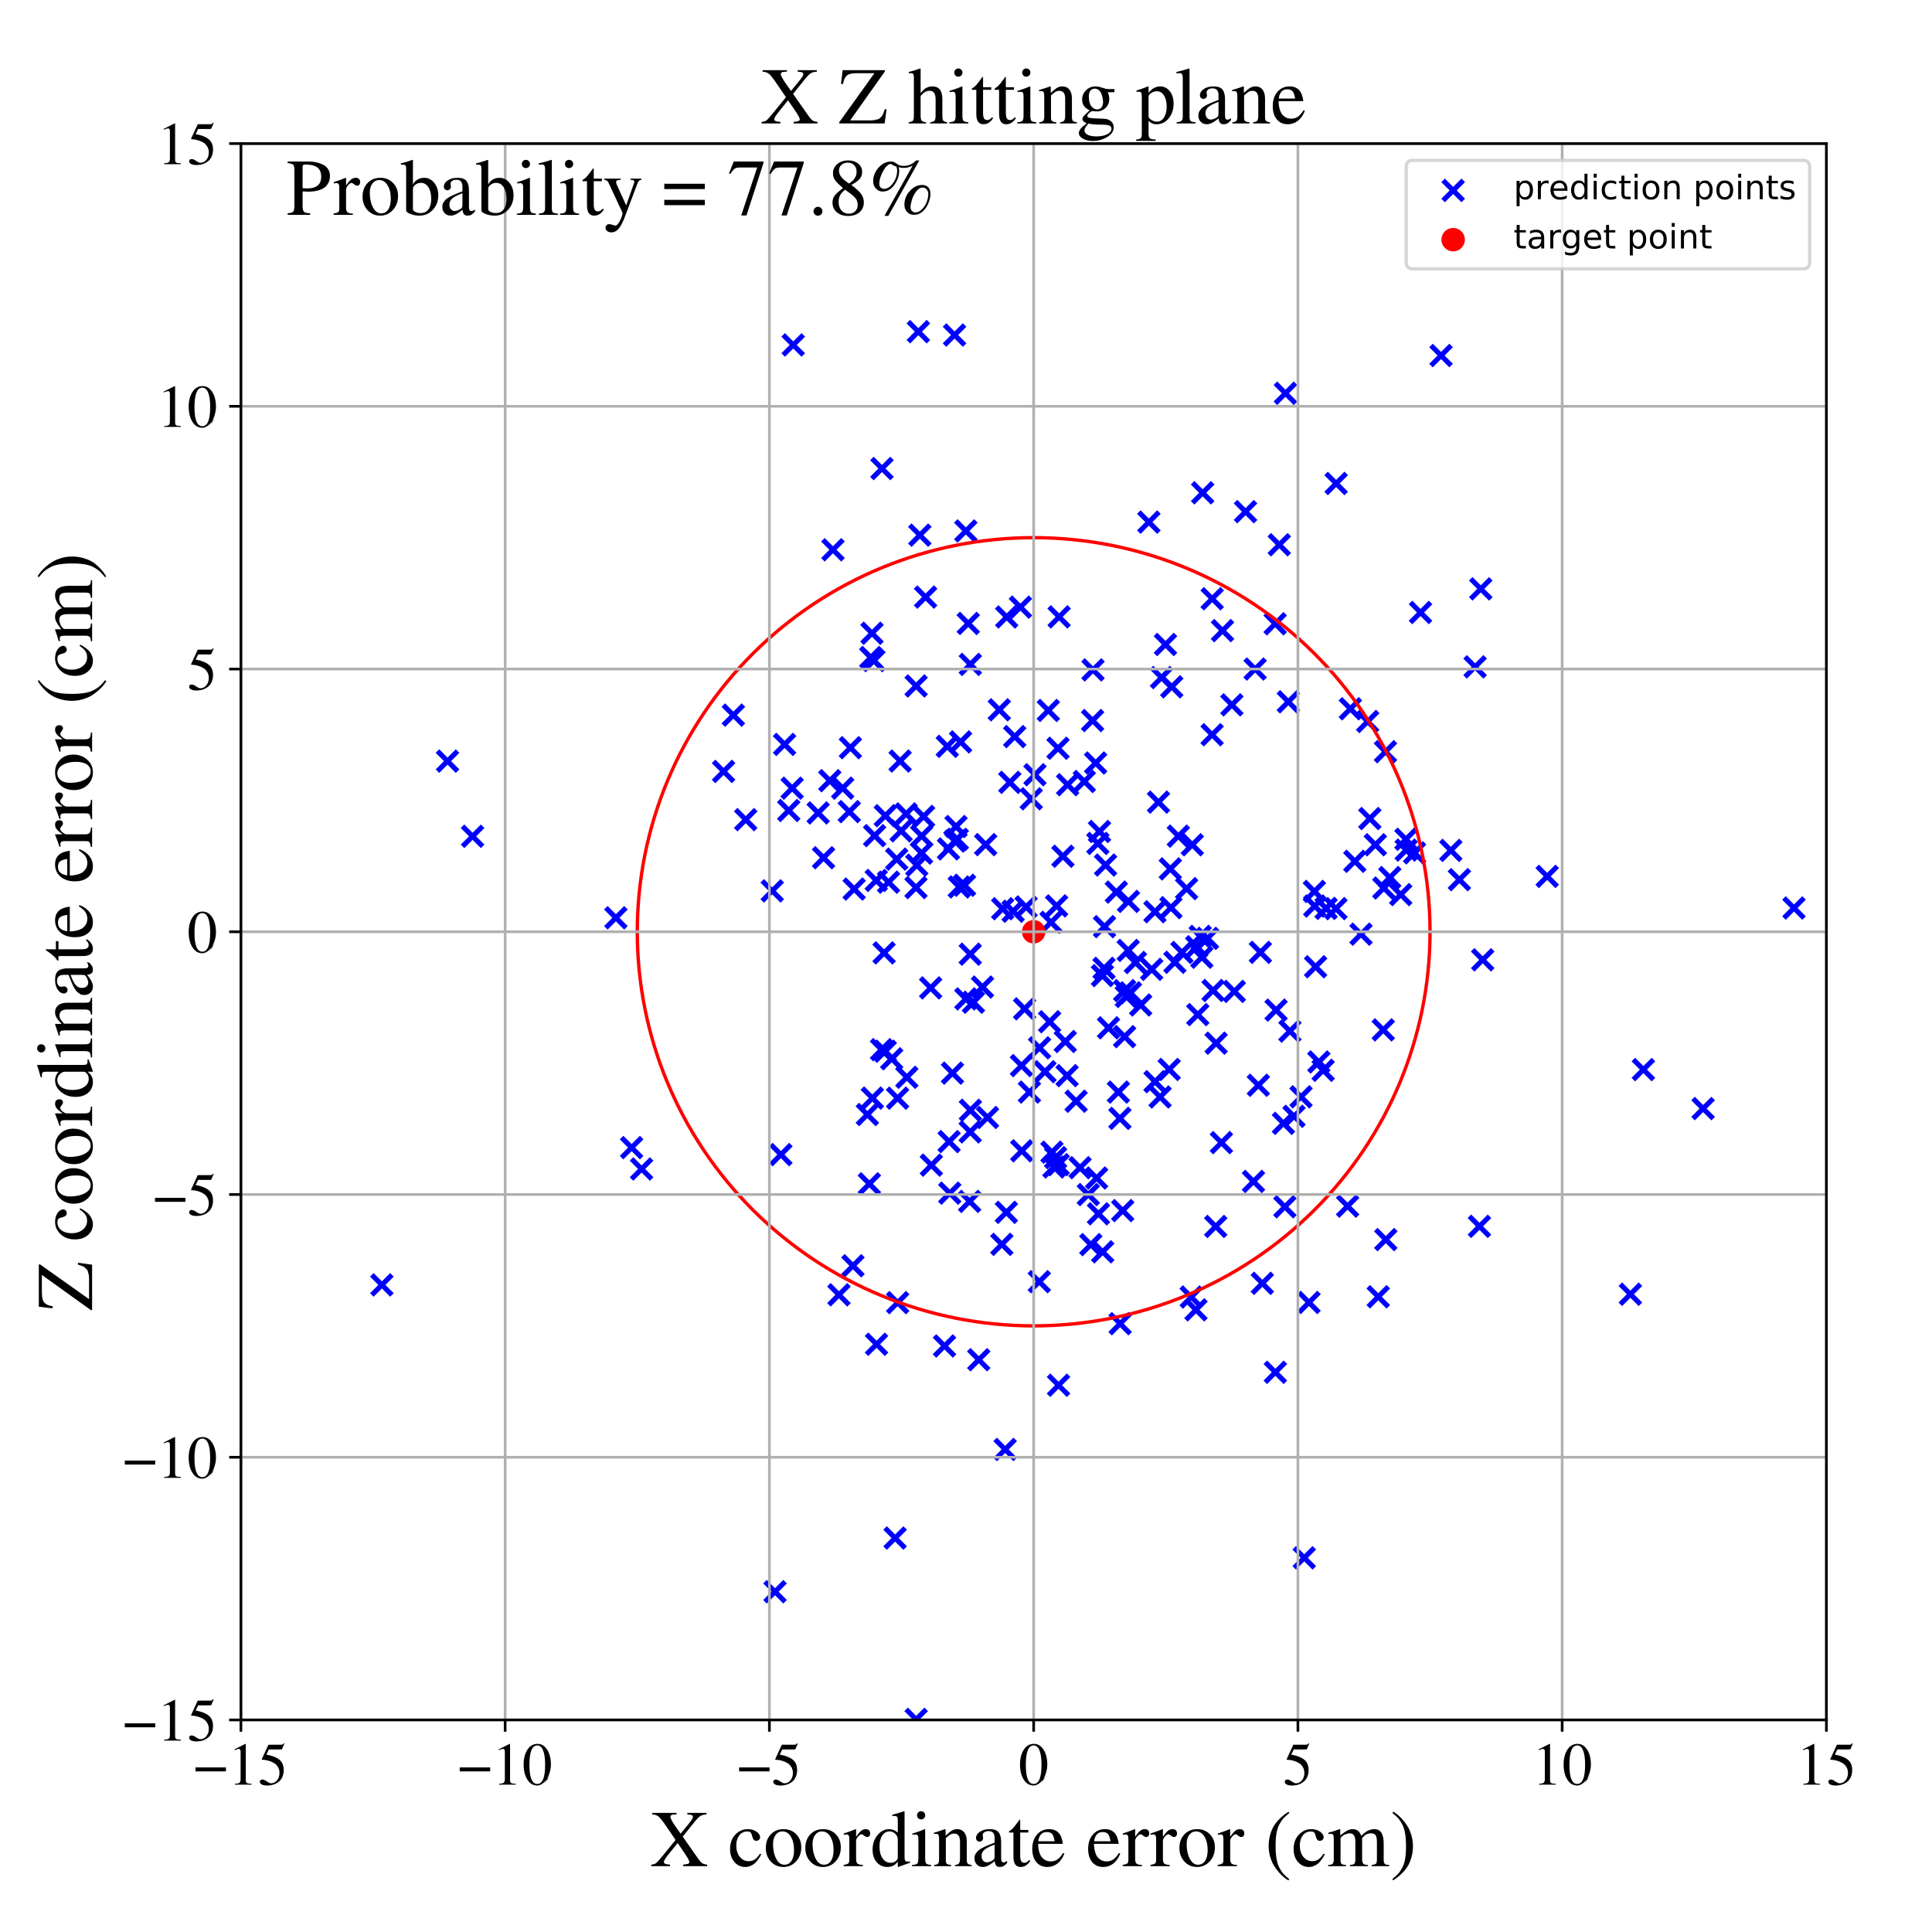 <?xml version="1.0" encoding="utf-8" standalone="no"?>
<!DOCTYPE svg PUBLIC "-//W3C//DTD SVG 1.1//EN"
  "http://www.w3.org/Graphics/SVG/1.1/DTD/svg11.dtd">
<!-- Created with matplotlib (https://matplotlib.org/) -->
<svg height="576pt" version="1.1" viewBox="0 0 576 576" width="576pt" xmlns="http://www.w3.org/2000/svg" xmlns:xlink="http://www.w3.org/1999/xlink">
 <defs>
  <style type="text/css">
*{stroke-linecap:butt;stroke-linejoin:round;}
  </style>
 </defs>
 <g id="figure_1">
  <g id="patch_1">
   <path d="M 0 576 
L 576 576 
L 576 0 
L 0 0 
z
" style="fill:#ffffff;"/>
  </g>
  <g id="axes_1">
   <g id="patch_2">
    <path d="M 71.822 512.784 
L 544.52 512.784 
L 544.52 42.802 
L 71.822 42.802 
z
" style="fill:#ffffff;"/>
   </g>
   <g id="PathCollection_1">
    <defs>
     <path d="M -3 3 
L 3 -3 
M -3 -3 
L 3 3 
" id="m74dca5e572" style="stroke:#0000ff;stroke-width:1.5;"/>
    </defs>
    <g clip-path="url(#p18b406c158)">
     <use style="fill:#0000ff;stroke:#0000ff;stroke-width:1.5;" x="243.923" xlink:href="#m74dca5e572" y="242.363"/>
     <use style="fill:#0000ff;stroke:#0000ff;stroke-width:1.5;" x="305.468" xlink:href="#m74dca5e572" y="300.77"/>
     <use style="fill:#0000ff;stroke:#0000ff;stroke-width:1.5;" x="380.444" xlink:href="#m74dca5e572" y="301.147"/>
     <use style="fill:#0000ff;stroke:#0000ff;stroke-width:1.5;" x="260.752" xlink:href="#m74dca5e572" y="249.138"/>
     <use style="fill:#0000ff;stroke:#0000ff;stroke-width:1.5;" x="309.927" xlink:href="#m74dca5e572" y="312.396"/>
     <use style="fill:#0000ff;stroke:#0000ff;stroke-width:1.5;" x="507.76" xlink:href="#m74dca5e572" y="330.506"/>
     <use style="fill:#0000ff;stroke:#0000ff;stroke-width:1.5;" x="391.96" xlink:href="#m74dca5e572" y="270.127"/>
     <use style="fill:#0000ff;stroke:#0000ff;stroke-width:1.5;" x="337.029" xlink:href="#m74dca5e572" y="296.002"/>
     <use style="fill:#0000ff;stroke:#0000ff;stroke-width:1.5;" x="260.543" xlink:href="#m74dca5e572" y="196.95"/>
     <use style="fill:#0000ff;stroke:#0000ff;stroke-width:1.5;" x="282.421" xlink:href="#m74dca5e572" y="222.512"/>
     <use style="fill:#0000ff;stroke:#0000ff;stroke-width:1.5;" x="274.778" xlink:href="#m74dca5e572" y="249.241"/>
     <use style="fill:#0000ff;stroke:#0000ff;stroke-width:1.5;" x="391.872" xlink:href="#m74dca5e572" y="265.767"/>
     <use style="fill:#0000ff;stroke:#0000ff;stroke-width:1.5;" x="316.898" xlink:href="#m74dca5e572" y="255.28"/>
     <use style="fill:#0000ff;stroke:#0000ff;stroke-width:1.5;" x="364.475" xlink:href="#m74dca5e572" y="188.015"/>
     <use style="fill:#0000ff;stroke:#0000ff;stroke-width:1.5;" x="273.336" xlink:href="#m74dca5e572" y="257.934"/>
     <use style="fill:#0000ff;stroke:#0000ff;stroke-width:1.5;" x="410.907" xlink:href="#m74dca5e572" y="386.611"/>
     <use style="fill:#0000ff;stroke:#0000ff;stroke-width:1.5;" x="270.156" xlink:href="#m74dca5e572" y="242.647"/>
     <use style="fill:#0000ff;stroke:#0000ff;stroke-width:1.5;" x="387.887" xlink:href="#m74dca5e572" y="327.007"/>
     <use style="fill:#0000ff;stroke:#0000ff;stroke-width:1.5;" x="315.762" xlink:href="#m74dca5e572" y="183.914"/>
     <use style="fill:#0000ff;stroke:#0000ff;stroke-width:1.5;" x="413.066" xlink:href="#m74dca5e572" y="224.112"/>
     <use style="fill:#0000ff;stroke:#0000ff;stroke-width:1.5;" x="313.341" xlink:href="#m74dca5e572" y="274.975"/>
     <use style="fill:#0000ff;stroke:#0000ff;stroke-width:1.5;" x="394.482" xlink:href="#m74dca5e572" y="319.097"/>
     <use style="fill:#0000ff;stroke:#0000ff;stroke-width:1.5;" x="264.911" xlink:href="#m74dca5e572" y="263.011"/>
     <use style="fill:#0000ff;stroke:#0000ff;stroke-width:1.5;" x="328.675" xlink:href="#m74dca5e572" y="290.856"/>
     <use style="fill:#0000ff;stroke:#0000ff;stroke-width:1.5;" x="285.986" xlink:href="#m74dca5e572" y="264.437"/>
     <use style="fill:#0000ff;stroke:#0000ff;stroke-width:1.5;" x="274.746" xlink:href="#m74dca5e572" y="254.336"/>
     <use style="fill:#0000ff;stroke:#0000ff;stroke-width:1.5;" x="355.466" xlink:href="#m74dca5e572" y="251.855"/>
     <use style="fill:#0000ff;stroke:#0000ff;stroke-width:1.5;" x="376.351" xlink:href="#m74dca5e572" y="382.605"/>
     <use style="fill:#0000ff;stroke:#0000ff;stroke-width:1.5;" x="327.492" xlink:href="#m74dca5e572" y="361.878"/>
     <use style="fill:#0000ff;stroke:#0000ff;stroke-width:1.5;" x="235.154" xlink:href="#m74dca5e572" y="241.634"/>
     <use style="fill:#0000ff;stroke:#0000ff;stroke-width:1.5;" x="218.644" xlink:href="#m74dca5e572" y="213.208"/>
     <use style="fill:#0000ff;stroke:#0000ff;stroke-width:1.5;" x="401.77" xlink:href="#m74dca5e572" y="359.595"/>
     <use style="fill:#0000ff;stroke:#0000ff;stroke-width:1.5;" x="335.297" xlink:href="#m74dca5e572" y="295.346"/>
     <use style="fill:#0000ff;stroke:#0000ff;stroke-width:1.5;" x="329.296" xlink:href="#m74dca5e572" y="276.267"/>
     <use style="fill:#0000ff;stroke:#0000ff;stroke-width:1.5;" x="408.397" xlink:href="#m74dca5e572" y="244.038"/>
     <use style="fill:#0000ff;stroke:#0000ff;stroke-width:1.5;" x="245.531" xlink:href="#m74dca5e572" y="255.725"/>
     <use style="fill:#0000ff;stroke:#0000ff;stroke-width:1.5;" x="343.362" xlink:href="#m74dca5e572" y="288.994"/>
     <use style="fill:#0000ff;stroke:#0000ff;stroke-width:1.5;" x="287.953" xlink:href="#m74dca5e572" y="158.3"/>
     <use style="fill:#0000ff;stroke:#0000ff;stroke-width:1.5;" x="388.849" xlink:href="#m74dca5e572" y="464.441"/>
     <use style="fill:#0000ff;stroke:#0000ff;stroke-width:1.5;" x="347.469" xlink:href="#m74dca5e572" y="192.144"/>
     <use style="fill:#0000ff;stroke:#0000ff;stroke-width:1.5;" x="248.338" xlink:href="#m74dca5e572" y="163.909"/>
     <use style="fill:#0000ff;stroke:#0000ff;stroke-width:1.5;" x="385.781" xlink:href="#m74dca5e572" y="332.812"/>
     <use style="fill:#0000ff;stroke:#0000ff;stroke-width:1.5;" x="318.292" xlink:href="#m74dca5e572" y="233.95"/>
     <use style="fill:#0000ff;stroke:#0000ff;stroke-width:1.5;" x="258.593" xlink:href="#m74dca5e572" y="332.281"/>
     <use style="fill:#0000ff;stroke:#0000ff;stroke-width:1.5;" x="333.954" xlink:href="#m74dca5e572" y="394.633"/>
     <use style="fill:#0000ff;stroke:#0000ff;stroke-width:1.5;" x="291.808" xlink:href="#m74dca5e572" y="405.384"/>
     <use style="fill:#0000ff;stroke:#0000ff;stroke-width:1.5;" x="293.859" xlink:href="#m74dca5e572" y="251.81"/>
     <use style="fill:#0000ff;stroke:#0000ff;stroke-width:1.5;" x="111.69" xlink:href="#m74dca5e572" y="539.976"/>
     <use style="fill:#0000ff;stroke:#0000ff;stroke-width:1.5;" x="332.814" xlink:href="#m74dca5e572" y="265.966"/>
     <use style="fill:#0000ff;stroke:#0000ff;stroke-width:1.5;" x="313.623" xlink:href="#m74dca5e572" y="343.501"/>
     <use style="fill:#0000ff;stroke:#0000ff;stroke-width:1.5;" x="289.29" xlink:href="#m74dca5e572" y="198.082"/>
     <use style="fill:#0000ff;stroke:#0000ff;stroke-width:1.5;" x="317.597" xlink:href="#m74dca5e572" y="310.51"/>
     <use style="fill:#0000ff;stroke:#0000ff;stroke-width:1.5;" x="290.211" xlink:href="#m74dca5e572" y="298.805"/>
     <use style="fill:#0000ff;stroke:#0000ff;stroke-width:1.5;" x="273.138" xlink:href="#m74dca5e572" y="512.615"/>
     <use style="fill:#0000ff;stroke:#0000ff;stroke-width:1.5;" x="312.927" xlink:href="#m74dca5e572" y="304.621"/>
     <use style="fill:#0000ff;stroke:#0000ff;stroke-width:1.5;" x="263.58" xlink:href="#m74dca5e572" y="284.094"/>
     <use style="fill:#0000ff;stroke:#0000ff;stroke-width:1.5;" x="356.78" xlink:href="#m74dca5e572" y="282.265"/>
     <use style="fill:#0000ff;stroke:#0000ff;stroke-width:1.5;" x="315.497" xlink:href="#m74dca5e572" y="347.228"/>
     <use style="fill:#0000ff;stroke:#0000ff;stroke-width:1.5;" x="275.359" xlink:href="#m74dca5e572" y="243.398"/>
     <use style="fill:#0000ff;stroke:#0000ff;stroke-width:1.5;" x="345.858" xlink:href="#m74dca5e572" y="327.051"/>
     <use style="fill:#0000ff;stroke:#0000ff;stroke-width:1.5;" x="395.357" xlink:href="#m74dca5e572" y="270.82"/>
     <use style="fill:#0000ff;stroke:#0000ff;stroke-width:1.5;" x="315.591" xlink:href="#m74dca5e572" y="412.991"/>
     <use style="fill:#0000ff;stroke:#0000ff;stroke-width:1.5;" x="335.796" xlink:href="#m74dca5e572" y="297.089"/>
     <use style="fill:#0000ff;stroke:#0000ff;stroke-width:1.5;" x="268.358" xlink:href="#m74dca5e572" y="226.893"/>
     <use style="fill:#0000ff;stroke:#0000ff;stroke-width:1.5;" x="236.171" xlink:href="#m74dca5e572" y="234.98"/>
     <use style="fill:#0000ff;stroke:#0000ff;stroke-width:1.5;" x="302.523" xlink:href="#m74dca5e572" y="219.601"/>
     <use style="fill:#0000ff;stroke:#0000ff;stroke-width:1.5;" x="222.329" xlink:href="#m74dca5e572" y="244.365"/>
     <use style="fill:#0000ff;stroke:#0000ff;stroke-width:1.5;" x="247.398" xlink:href="#m74dca5e572" y="232.752"/>
     <use style="fill:#0000ff;stroke:#0000ff;stroke-width:1.5;" x="361.667" xlink:href="#m74dca5e572" y="295.304"/>
     <use style="fill:#0000ff;stroke:#0000ff;stroke-width:1.5;" x="273.126" xlink:href="#m74dca5e572" y="204.508"/>
     <use style="fill:#0000ff;stroke:#0000ff;stroke-width:1.5;" x="358.316" xlink:href="#m74dca5e572" y="285.383"/>
     <use style="fill:#0000ff;stroke:#0000ff;stroke-width:1.5;" x="261.324" xlink:href="#m74dca5e572" y="400.77"/>
     <use style="fill:#0000ff;stroke:#0000ff;stroke-width:1.5;" x="289.308" xlink:href="#m74dca5e572" y="331.01"/>
     <use style="fill:#0000ff;stroke:#0000ff;stroke-width:1.5;" x="261.236" xlink:href="#m74dca5e572" y="262.488"/>
     <use style="fill:#0000ff;stroke:#0000ff;stroke-width:1.5;" x="403.922" xlink:href="#m74dca5e572" y="256.787"/>
     <use style="fill:#0000ff;stroke:#0000ff;stroke-width:1.5;" x="267.6" xlink:href="#m74dca5e572" y="327.401"/>
     <use style="fill:#0000ff;stroke:#0000ff;stroke-width:1.5;" x="267.624" xlink:href="#m74dca5e572" y="388.367"/>
     <use style="fill:#0000ff;stroke:#0000ff;stroke-width:1.5;" x="410.039" xlink:href="#m74dca5e572" y="251.851"/>
     <use style="fill:#0000ff;stroke:#0000ff;stroke-width:1.5;" x="262.813" xlink:href="#m74dca5e572" y="312.938"/>
     <use style="fill:#0000ff;stroke:#0000ff;stroke-width:1.5;" x="233.916" xlink:href="#m74dca5e572" y="221.934"/>
     <use style="fill:#0000ff;stroke:#0000ff;stroke-width:1.5;" x="364.15" xlink:href="#m74dca5e572" y="340.655"/>
     <use style="fill:#0000ff;stroke:#0000ff;stroke-width:1.5;" x="402.602" xlink:href="#m74dca5e572" y="211.311"/>
     <use style="fill:#0000ff;stroke:#0000ff;stroke-width:1.5;" x="250.122" xlink:href="#m74dca5e572" y="386.028"/>
     <use style="fill:#0000ff;stroke:#0000ff;stroke-width:1.5;" x="384.569" xlink:href="#m74dca5e572" y="307.411"/>
     <use style="fill:#0000ff;stroke:#0000ff;stroke-width:1.5;" x="357.82" xlink:href="#m74dca5e572" y="279.171"/>
     <use style="fill:#0000ff;stroke:#0000ff;stroke-width:1.5;" x="486.077" xlink:href="#m74dca5e572" y="385.852"/>
     <use style="fill:#0000ff;stroke:#0000ff;stroke-width:1.5;" x="324.464" xlink:href="#m74dca5e572" y="356.148"/>
     <use style="fill:#0000ff;stroke:#0000ff;stroke-width:1.5;" x="435.099" xlink:href="#m74dca5e572" y="262.257"/>
     <use style="fill:#0000ff;stroke:#0000ff;stroke-width:1.5;" x="314.712" xlink:href="#m74dca5e572" y="345.13"/>
     <use style="fill:#0000ff;stroke:#0000ff;stroke-width:1.5;" x="263.929" xlink:href="#m74dca5e572" y="313.412"/>
     <use style="fill:#0000ff;stroke:#0000ff;stroke-width:1.5;" x="311.545" xlink:href="#m74dca5e572" y="319.513"/>
     <use style="fill:#0000ff;stroke:#0000ff;stroke-width:1.5;" x="259.191" xlink:href="#m74dca5e572" y="352.939"/>
     <use style="fill:#0000ff;stroke:#0000ff;stroke-width:1.5;" x="282.965" xlink:href="#m74dca5e572" y="340.348"/>
     <use style="fill:#0000ff;stroke:#0000ff;stroke-width:1.5;" x="267.34" xlink:href="#m74dca5e572" y="256.132"/>
     <use style="fill:#0000ff;stroke:#0000ff;stroke-width:1.5;" x="327.31" xlink:href="#m74dca5e572" y="251.452"/>
     <use style="fill:#0000ff;stroke:#0000ff;stroke-width:1.5;" x="348.915" xlink:href="#m74dca5e572" y="259.047"/>
     <use style="fill:#0000ff;stroke:#0000ff;stroke-width:1.5;" x="380.23" xlink:href="#m74dca5e572" y="409.131"/>
     <use style="fill:#0000ff;stroke:#0000ff;stroke-width:1.5;" x="307.455" xlink:href="#m74dca5e572" y="238.146"/>
     <use style="fill:#0000ff;stroke:#0000ff;stroke-width:1.5;" x="461.272" xlink:href="#m74dca5e572" y="261.282"/>
     <use style="fill:#0000ff;stroke:#0000ff;stroke-width:1.5;" x="325.213" xlink:href="#m74dca5e572" y="371.062"/>
     <use style="fill:#0000ff;stroke:#0000ff;stroke-width:1.5;" x="277.667" xlink:href="#m74dca5e572" y="347.368"/>
     <use style="fill:#0000ff;stroke:#0000ff;stroke-width:1.5;" x="287.959" xlink:href="#m74dca5e572" y="297.806"/>
     <use style="fill:#0000ff;stroke:#0000ff;stroke-width:1.5;" x="215.729" xlink:href="#m74dca5e572" y="229.99"/>
     <use style="fill:#0000ff;stroke:#0000ff;stroke-width:1.5;" x="335.281" xlink:href="#m74dca5e572" y="309.061"/>
     <use style="fill:#0000ff;stroke:#0000ff;stroke-width:1.5;" x="325.862" xlink:href="#m74dca5e572" y="199.721"/>
     <use style="fill:#0000ff;stroke:#0000ff;stroke-width:1.5;" x="327.799" xlink:href="#m74dca5e572" y="247.897"/>
     <use style="fill:#0000ff;stroke:#0000ff;stroke-width:1.5;" x="251.235" xlink:href="#m74dca5e572" y="234.972"/>
     <use style="fill:#0000ff;stroke:#0000ff;stroke-width:1.5;" x="371.337" xlink:href="#m74dca5e572" y="152.545"/>
     <use style="fill:#0000ff;stroke:#0000ff;stroke-width:1.5;" x="315.016" xlink:href="#m74dca5e572" y="270.076"/>
     <use style="fill:#0000ff;stroke:#0000ff;stroke-width:1.5;" x="285.022" xlink:href="#m74dca5e572" y="246.414"/>
     <use style="fill:#0000ff;stroke:#0000ff;stroke-width:1.5;" x="232.811" xlink:href="#m74dca5e572" y="344.228"/>
     <use style="fill:#0000ff;stroke:#0000ff;stroke-width:1.5;" x="373.707" xlink:href="#m74dca5e572" y="352.227"/>
     <use style="fill:#0000ff;stroke:#0000ff;stroke-width:1.5;" x="350.279" xlink:href="#m74dca5e572" y="286.894"/>
     <use style="fill:#0000ff;stroke:#0000ff;stroke-width:1.5;" x="302.043" xlink:href="#m74dca5e572" y="271.676"/>
     <use style="fill:#0000ff;stroke:#0000ff;stroke-width:1.5;" x="390.258" xlink:href="#m74dca5e572" y="388.315"/>
     <use style="fill:#0000ff;stroke:#0000ff;stroke-width:1.5;" x="308.558" xlink:href="#m74dca5e572" y="230.973"/>
     <use style="fill:#0000ff;stroke:#0000ff;stroke-width:1.5;" x="340.069" xlink:href="#m74dca5e572" y="299.619"/>
     <use style="fill:#0000ff;stroke:#0000ff;stroke-width:1.5;" x="329.608" xlink:href="#m74dca5e572" y="257.898"/>
     <use style="fill:#0000ff;stroke:#0000ff;stroke-width:1.5;" x="265.844" xlink:href="#m74dca5e572" y="315.657"/>
     <use style="fill:#0000ff;stroke:#0000ff;stroke-width:1.5;" x="259.608" xlink:href="#m74dca5e572" y="196.019"/>
     <use style="fill:#0000ff;stroke:#0000ff;stroke-width:1.5;" x="352.37" xlink:href="#m74dca5e572" y="283.951"/>
     <use style="fill:#0000ff;stroke:#0000ff;stroke-width:1.5;" x="299.674" xlink:href="#m74dca5e572" y="432.129"/>
     <use style="fill:#0000ff;stroke:#0000ff;stroke-width:1.5;" x="349.094" xlink:href="#m74dca5e572" y="270.612"/>
     <use style="fill:#0000ff;stroke:#0000ff;stroke-width:1.5;" x="287.569" xlink:href="#m74dca5e572" y="263.929"/>
     <use style="fill:#0000ff;stroke:#0000ff;stroke-width:1.5;" x="362.567" xlink:href="#m74dca5e572" y="311.009"/>
     <use style="fill:#0000ff;stroke:#0000ff;stroke-width:1.5;" x="432.546" xlink:href="#m74dca5e572" y="253.536"/>
     <use style="fill:#0000ff;stroke:#0000ff;stroke-width:1.5;" x="375.163" xlink:href="#m74dca5e572" y="323.555"/>
     <use style="fill:#0000ff;stroke:#0000ff;stroke-width:1.5;" x="273.799" xlink:href="#m74dca5e572" y="98.884"/>
     <use style="fill:#0000ff;stroke:#0000ff;stroke-width:1.5;" x="314.197" xlink:href="#m74dca5e572" y="347.92"/>
     <use style="fill:#0000ff;stroke:#0000ff;stroke-width:1.5;" x="262.941" xlink:href="#m74dca5e572" y="139.684"/>
     <use style="fill:#0000ff;stroke:#0000ff;stroke-width:1.5;" x="333.886" xlink:href="#m74dca5e572" y="333.426"/>
     <use style="fill:#0000ff;stroke:#0000ff;stroke-width:1.5;" x="362.446" xlink:href="#m74dca5e572" y="365.652"/>
     <use style="fill:#0000ff;stroke:#0000ff;stroke-width:1.5;" x="345.385" xlink:href="#m74dca5e572" y="239.145"/>
     <use style="fill:#0000ff;stroke:#0000ff;stroke-width:1.5;" x="326.934" xlink:href="#m74dca5e572" y="351.211"/>
     <use style="fill:#0000ff;stroke:#0000ff;stroke-width:1.5;" x="298.684" xlink:href="#m74dca5e572" y="370.989"/>
     <use style="fill:#0000ff;stroke:#0000ff;stroke-width:1.5;" x="284.684" xlink:href="#m74dca5e572" y="250.754"/>
     <use style="fill:#0000ff;stroke:#0000ff;stroke-width:1.5;" x="230.236" xlink:href="#m74dca5e572" y="265.6"/>
     <use style="fill:#0000ff;stroke:#0000ff;stroke-width:1.5;" x="392.225" xlink:href="#m74dca5e572" y="288.227"/>
     <use style="fill:#0000ff;stroke:#0000ff;stroke-width:1.5;" x="188.309" xlink:href="#m74dca5e572" y="342.144"/>
     <use style="fill:#0000ff;stroke:#0000ff;stroke-width:1.5;" x="344.328" xlink:href="#m74dca5e572" y="271.823"/>
     <use style="fill:#0000ff;stroke:#0000ff;stroke-width:1.5;" x="254.295" xlink:href="#m74dca5e572" y="377.375"/>
     <use style="fill:#0000ff;stroke:#0000ff;stroke-width:1.5;" x="367.269" xlink:href="#m74dca5e572" y="210.142"/>
     <use style="fill:#0000ff;stroke:#0000ff;stroke-width:1.5;" x="360.001" xlink:href="#m74dca5e572" y="279.761"/>
     <use style="fill:#0000ff;stroke:#0000ff;stroke-width:1.5;" x="236.493" xlink:href="#m74dca5e572" y="102.842"/>
     <use style="fill:#0000ff;stroke:#0000ff;stroke-width:1.5;" x="429.633" xlink:href="#m74dca5e572" y="105.997"/>
     <use style="fill:#0000ff;stroke:#0000ff;stroke-width:1.5;" x="334.726" xlink:href="#m74dca5e572" y="360.929"/>
     <use style="fill:#0000ff;stroke:#0000ff;stroke-width:1.5;" x="375.768" xlink:href="#m74dca5e572" y="283.926"/>
     <use style="fill:#0000ff;stroke:#0000ff;stroke-width:1.5;" x="381.403" xlink:href="#m74dca5e572" y="162.409"/>
     <use style="fill:#0000ff;stroke:#0000ff;stroke-width:1.5;" x="254.654" xlink:href="#m74dca5e572" y="265.065"/>
     <use style="fill:#0000ff;stroke:#0000ff;stroke-width:1.5;" x="353.772" xlink:href="#m74dca5e572" y="264.931"/>
     <use style="fill:#0000ff;stroke:#0000ff;stroke-width:1.5;" x="412.403" xlink:href="#m74dca5e572" y="307.043"/>
     <use style="fill:#0000ff;stroke:#0000ff;stroke-width:1.5;" x="336.434" xlink:href="#m74dca5e572" y="268.736"/>
     <use style="fill:#0000ff;stroke:#0000ff;stroke-width:1.5;" x="318.133" xlink:href="#m74dca5e572" y="320.688"/>
     <use style="fill:#0000ff;stroke:#0000ff;stroke-width:1.5;" x="346.293" xlink:href="#m74dca5e572" y="202.009"/>
     <use style="fill:#0000ff;stroke:#0000ff;stroke-width:1.5;" x="419.153" xlink:href="#m74dca5e572" y="250.219"/>
     <use style="fill:#0000ff;stroke:#0000ff;stroke-width:1.5;" x="285.415" xlink:href="#m74dca5e572" y="250.233"/>
     <use style="fill:#0000ff;stroke:#0000ff;stroke-width:1.5;" x="301.062" xlink:href="#m74dca5e572" y="233.245"/>
     <use style="fill:#0000ff;stroke:#0000ff;stroke-width:1.5;" x="277.464" xlink:href="#m74dca5e572" y="294.53"/>
     <use style="fill:#0000ff;stroke:#0000ff;stroke-width:1.5;" x="338.507" xlink:href="#m74dca5e572" y="286.953"/>
     <use style="fill:#0000ff;stroke:#0000ff;stroke-width:1.5;" x="382.64" xlink:href="#m74dca5e572" y="334.912"/>
     <use style="fill:#0000ff;stroke:#0000ff;stroke-width:1.5;" x="306.906" xlink:href="#m74dca5e572" y="325.588"/>
     <use style="fill:#0000ff;stroke:#0000ff;stroke-width:1.5;" x="260.087" xlink:href="#m74dca5e572" y="327.378"/>
     <use style="fill:#0000ff;stroke:#0000ff;stroke-width:1.5;" x="393.194" xlink:href="#m74dca5e572" y="316.607"/>
     <use style="fill:#0000ff;stroke:#0000ff;stroke-width:1.5;" x="357.102" xlink:href="#m74dca5e572" y="302.486"/>
     <use style="fill:#0000ff;stroke:#0000ff;stroke-width:1.5;" x="274.238" xlink:href="#m74dca5e572" y="159.548"/>
     <use style="fill:#0000ff;stroke:#0000ff;stroke-width:1.5;" x="289.246" xlink:href="#m74dca5e572" y="337.466"/>
     <use style="fill:#0000ff;stroke:#0000ff;stroke-width:1.5;" x="282.775" xlink:href="#m74dca5e572" y="253.09"/>
     <use style="fill:#0000ff;stroke:#0000ff;stroke-width:1.5;" x="405.765" xlink:href="#m74dca5e572" y="278.508"/>
     <use style="fill:#0000ff;stroke:#0000ff;stroke-width:1.5;" x="288.674" xlink:href="#m74dca5e572" y="185.874"/>
     <use style="fill:#0000ff;stroke:#0000ff;stroke-width:1.5;" x="113.851" xlink:href="#m74dca5e572" y="383.078"/>
     <use style="fill:#0000ff;stroke:#0000ff;stroke-width:1.5;" x="361.396" xlink:href="#m74dca5e572" y="178.504"/>
     <use style="fill:#0000ff;stroke:#0000ff;stroke-width:1.5;" x="414.349" xlink:href="#m74dca5e572" y="261.627"/>
     <use style="fill:#0000ff;stroke:#0000ff;stroke-width:1.5;" x="342.521" xlink:href="#m74dca5e572" y="155.658"/>
     <use style="fill:#0000ff;stroke:#0000ff;stroke-width:1.5;" x="326.641" xlink:href="#m74dca5e572" y="227.475"/>
     <use style="fill:#0000ff;stroke:#0000ff;stroke-width:1.5;" x="349.34" xlink:href="#m74dca5e572" y="204.765"/>
     <use style="fill:#0000ff;stroke:#0000ff;stroke-width:1.5;" x="330.487" xlink:href="#m74dca5e572" y="306.432"/>
     <use style="fill:#0000ff;stroke:#0000ff;stroke-width:1.5;" x="361.374" xlink:href="#m74dca5e572" y="219.049"/>
     <use style="fill:#0000ff;stroke:#0000ff;stroke-width:1.5;" x="275.956" xlink:href="#m74dca5e572" y="178.011"/>
     <use style="fill:#0000ff;stroke:#0000ff;stroke-width:1.5;" x="374.197" xlink:href="#m74dca5e572" y="199.468"/>
     <use style="fill:#0000ff;stroke:#0000ff;stroke-width:1.5;" x="383.234" xlink:href="#m74dca5e572" y="117.252"/>
     <use style="fill:#0000ff;stroke:#0000ff;stroke-width:1.5;" x="309.858" xlink:href="#m74dca5e572" y="382.119"/>
     <use style="fill:#0000ff;stroke:#0000ff;stroke-width:1.5;" x="320.825" xlink:href="#m74dca5e572" y="328.315"/>
     <use style="fill:#0000ff;stroke:#0000ff;stroke-width:1.5;" x="305.918" xlink:href="#m74dca5e572" y="270.389"/>
     <use style="fill:#0000ff;stroke:#0000ff;stroke-width:1.5;" x="336.364" xlink:href="#m74dca5e572" y="283.357"/>
     <use style="fill:#0000ff;stroke:#0000ff;stroke-width:1.5;" x="407.746" xlink:href="#m74dca5e572" y="215.108"/>
     <use style="fill:#0000ff;stroke:#0000ff;stroke-width:1.5;" x="413.159" xlink:href="#m74dca5e572" y="369.572"/>
     <use style="fill:#0000ff;stroke:#0000ff;stroke-width:1.5;" x="322.004" xlink:href="#m74dca5e572" y="348.137"/>
     <use style="fill:#0000ff;stroke:#0000ff;stroke-width:1.5;" x="329.156" xlink:href="#m74dca5e572" y="288.692"/>
     <use style="fill:#0000ff;stroke:#0000ff;stroke-width:1.5;" x="270.362" xlink:href="#m74dca5e572" y="321.175"/>
     <use style="fill:#0000ff;stroke:#0000ff;stroke-width:1.5;" x="300.139" xlink:href="#m74dca5e572" y="183.943"/>
     <use style="fill:#0000ff;stroke:#0000ff;stroke-width:1.5;" x="298.936" xlink:href="#m74dca5e572" y="270.922"/>
     <use style="fill:#0000ff;stroke:#0000ff;stroke-width:1.5;" x="356.56" xlink:href="#m74dca5e572" y="390.511"/>
     <use style="fill:#0000ff;stroke:#0000ff;stroke-width:1.5;" x="439.783" xlink:href="#m74dca5e572" y="198.81"/>
     <use style="fill:#0000ff;stroke:#0000ff;stroke-width:1.5;" x="534.855" xlink:href="#m74dca5e572" y="270.712"/>
     <use style="fill:#0000ff;stroke:#0000ff;stroke-width:1.5;" x="325.746" xlink:href="#m74dca5e572" y="214.819"/>
     <use style="fill:#0000ff;stroke:#0000ff;stroke-width:1.5;" x="289.265" xlink:href="#m74dca5e572" y="284.474"/>
     <use style="fill:#0000ff;stroke:#0000ff;stroke-width:1.5;" x="441.08" xlink:href="#m74dca5e572" y="365.615"/>
     <use style="fill:#0000ff;stroke:#0000ff;stroke-width:1.5;" x="289.08" xlink:href="#m74dca5e572" y="358.177"/>
     <use style="fill:#0000ff;stroke:#0000ff;stroke-width:1.5;" x="304.537" xlink:href="#m74dca5e572" y="317.693"/>
     <use style="fill:#0000ff;stroke:#0000ff;stroke-width:1.5;" x="328.747" xlink:href="#m74dca5e572" y="373.214"/>
     <use style="fill:#0000ff;stroke:#0000ff;stroke-width:1.5;" x="281.594" xlink:href="#m74dca5e572" y="401.278"/>
     <use style="fill:#0000ff;stroke:#0000ff;stroke-width:1.5;" x="312.547" xlink:href="#m74dca5e572" y="211.812"/>
     <use style="fill:#0000ff;stroke:#0000ff;stroke-width:1.5;" x="441.471" xlink:href="#m74dca5e572" y="175.558"/>
     <use style="fill:#0000ff;stroke:#0000ff;stroke-width:1.5;" x="355.146" xlink:href="#m74dca5e572" y="386.686"/>
     <use style="fill:#0000ff;stroke:#0000ff;stroke-width:1.5;" x="417.605" xlink:href="#m74dca5e572" y="266.71"/>
     <use style="fill:#0000ff;stroke:#0000ff;stroke-width:1.5;" x="133.422" xlink:href="#m74dca5e572" y="226.918"/>
     <use style="fill:#0000ff;stroke:#0000ff;stroke-width:1.5;" x="283.965" xlink:href="#m74dca5e572" y="319.937"/>
     <use style="fill:#0000ff;stroke:#0000ff;stroke-width:1.5;" x="273.086" xlink:href="#m74dca5e572" y="264.622"/>
     <use style="fill:#0000ff;stroke:#0000ff;stroke-width:1.5;" x="351.305" xlink:href="#m74dca5e572" y="249.282"/>
     <use style="fill:#0000ff;stroke:#0000ff;stroke-width:1.5;" x="380.17" xlink:href="#m74dca5e572" y="185.972"/>
     <use style="fill:#0000ff;stroke:#0000ff;stroke-width:1.5;" x="231.063" xlink:href="#m74dca5e572" y="474.548"/>
     <use style="fill:#0000ff;stroke:#0000ff;stroke-width:1.5;" x="304.619" xlink:href="#m74dca5e572" y="343.099"/>
     <use style="fill:#0000ff;stroke:#0000ff;stroke-width:1.5;" x="489.957" xlink:href="#m74dca5e572" y="318.881"/>
     <use style="fill:#0000ff;stroke:#0000ff;stroke-width:1.5;" x="292.916" xlink:href="#m74dca5e572" y="294.278"/>
     <use style="fill:#0000ff;stroke:#0000ff;stroke-width:1.5;" x="263.941" xlink:href="#m74dca5e572" y="243.198"/>
     <use style="fill:#0000ff;stroke:#0000ff;stroke-width:1.5;" x="333.435" xlink:href="#m74dca5e572" y="325.59"/>
     <use style="fill:#0000ff;stroke:#0000ff;stroke-width:1.5;" x="266.867" xlink:href="#m74dca5e572" y="458.546"/>
     <use style="fill:#0000ff;stroke:#0000ff;stroke-width:1.5;" x="367.998" xlink:href="#m74dca5e572" y="295.574"/>
     <use style="fill:#0000ff;stroke:#0000ff;stroke-width:1.5;" x="348.579" xlink:href="#m74dca5e572" y="318.838"/>
     <use style="fill:#0000ff;stroke:#0000ff;stroke-width:1.5;" x="284.592" xlink:href="#m74dca5e572" y="99.883"/>
     <use style="fill:#0000ff;stroke:#0000ff;stroke-width:1.5;" x="300.038" xlink:href="#m74dca5e572" y="361.442"/>
     <use style="fill:#0000ff;stroke:#0000ff;stroke-width:1.5;" x="383.071" xlink:href="#m74dca5e572" y="359.787"/>
     <use style="fill:#0000ff;stroke:#0000ff;stroke-width:1.5;" x="297.93" xlink:href="#m74dca5e572" y="211.619"/>
     <use style="fill:#0000ff;stroke:#0000ff;stroke-width:1.5;" x="268.659" xlink:href="#m74dca5e572" y="247.711"/>
     <use style="fill:#0000ff;stroke:#0000ff;stroke-width:1.5;" x="412.563" xlink:href="#m74dca5e572" y="264.753"/>
     <use style="fill:#0000ff;stroke:#0000ff;stroke-width:1.5;" x="421.732" xlink:href="#m74dca5e572" y="254.277"/>
     <use style="fill:#0000ff;stroke:#0000ff;stroke-width:1.5;" x="384.097" xlink:href="#m74dca5e572" y="209.235"/>
     <use style="fill:#0000ff;stroke:#0000ff;stroke-width:1.5;" x="191.28" xlink:href="#m74dca5e572" y="348.517"/>
     <use style="fill:#0000ff;stroke:#0000ff;stroke-width:1.5;" x="304.227" xlink:href="#m74dca5e572" y="181.01"/>
     <use style="fill:#0000ff;stroke:#0000ff;stroke-width:1.5;" x="358.555" xlink:href="#m74dca5e572" y="146.921"/>
     <use style="fill:#0000ff;stroke:#0000ff;stroke-width:1.5;" x="286.385" xlink:href="#m74dca5e572" y="221.187"/>
     <use style="fill:#0000ff;stroke:#0000ff;stroke-width:1.5;" x="419.234" xlink:href="#m74dca5e572" y="253.436"/>
     <use style="fill:#0000ff;stroke:#0000ff;stroke-width:1.5;" x="140.895" xlink:href="#m74dca5e572" y="249.331"/>
     <use style="fill:#0000ff;stroke:#0000ff;stroke-width:1.5;" x="323.273" xlink:href="#m74dca5e572" y="232.988"/>
     <use style="fill:#0000ff;stroke:#0000ff;stroke-width:1.5;" x="253.531" xlink:href="#m74dca5e572" y="222.918"/>
     <use style="fill:#0000ff;stroke:#0000ff;stroke-width:1.5;" x="183.618" xlink:href="#m74dca5e572" y="273.626"/>
     <use style="fill:#0000ff;stroke:#0000ff;stroke-width:1.5;" x="398.354" xlink:href="#m74dca5e572" y="144.138"/>
     <use style="fill:#0000ff;stroke:#0000ff;stroke-width:1.5;" x="294.409" xlink:href="#m74dca5e572" y="333.161"/>
     <use style="fill:#0000ff;stroke:#0000ff;stroke-width:1.5;" x="423.51" xlink:href="#m74dca5e572" y="182.601"/>
     <use style="fill:#0000ff;stroke:#0000ff;stroke-width:1.5;" x="398.293" xlink:href="#m74dca5e572" y="270.895"/>
     <use style="fill:#0000ff;stroke:#0000ff;stroke-width:1.5;" x="283.162" xlink:href="#m74dca5e572" y="355.72"/>
     <use style="fill:#0000ff;stroke:#0000ff;stroke-width:1.5;" x="1096.49" xlink:href="#m74dca5e572" y="375.811"/>
     <use style="fill:#0000ff;stroke:#0000ff;stroke-width:1.5;" x="315.432" xlink:href="#m74dca5e572" y="223.083"/>
     <use style="fill:#0000ff;stroke:#0000ff;stroke-width:1.5;" x="253.199" xlink:href="#m74dca5e572" y="241.979"/>
     <use style="fill:#0000ff;stroke:#0000ff;stroke-width:1.5;" x="344.35" xlink:href="#m74dca5e572" y="322.488"/>
     <use style="fill:#0000ff;stroke:#0000ff;stroke-width:1.5;" x="442.049" xlink:href="#m74dca5e572" y="286.159"/>
     <use style="fill:#0000ff;stroke:#0000ff;stroke-width:1.5;" x="1084.118" xlink:href="#m74dca5e572" y="223.008"/>
     <use style="fill:#0000ff;stroke:#0000ff;stroke-width:1.5;" x="259.979" xlink:href="#m74dca5e572" y="188.789"/>
    </g>
   </g>
   <g id="PathCollection_2">
    <defs>
     <path d="M 0 3 
C 0.796 3 1.559 2.684 2.121 2.121 
C 2.684 1.559 3 0.796 3 0 
C 3 -0.796 2.684 -1.559 2.121 -2.121 
C 1.559 -2.684 0.796 -3 0 -3 
C -0.796 -3 -1.559 -2.684 -2.121 -2.121 
C -2.684 -1.559 -3 -0.796 -3 0 
C -3 0.796 -2.684 1.559 -2.121 2.121 
C -1.559 2.684 -0.796 3 0 3 
z
" id="m787ca0b52e" style="stroke:#ff0000;"/>
    </defs>
    <g clip-path="url(#p18b406c158)">
     <use style="fill:#ff0000;stroke:#ff0000;" x="308.171" xlink:href="#m787ca0b52e" y="277.793"/>
    </g>
   </g>
   <g id="patch_3">
    <path clip-path="url(#p18b406c158)" d="M 308.171 395.288 
C 339.511 395.288 369.572 382.908 391.733 360.875 
C 413.894 338.841 426.346 308.953 426.346 277.793 
C 426.346 246.633 413.894 216.745 391.733 194.711 
C 369.572 172.677 339.511 160.297 308.171 160.297 
C 276.831 160.297 246.77 172.677 224.609 194.711 
C 202.448 216.745 189.997 246.633 189.997 277.793 
C 189.997 308.953 202.448 338.841 224.609 360.875 
C 246.77 382.908 276.831 395.288 308.171 395.288 
z
" style="fill:none;stroke:#ff0000;stroke-linejoin:miter;"/>
   </g>
   <g id="matplotlib.axis_1">
    <g id="xtick_1">
     <g id="line2d_1">
      <path clip-path="url(#p18b406c158)" d="M 71.822 512.784 
L 71.822 42.802 
" style="fill:none;stroke:#b0b0b0;stroke-linecap:square;stroke-width:0.8;"/>
     </g>
     <g id="line2d_2">
      <defs>
       <path d="M 0 0 
L 0 3.5 
" id="m8627e638bb" style="stroke:#000000;stroke-width:0.8;"/>
      </defs>
      <g>
       <use style="stroke:#000000;stroke-width:0.8;" x="71.822" xlink:href="#m8627e638bb" y="512.784"/>
      </g>
     </g>
     <g id="text_1">
      <!-- −15 -->
      <defs>
       <path d="M 3 22 
L 3 28.594 
L 53.406 28.594 
L 53.406 22 
z
" id="FreeSerif-8722"/>
       <path d="M 18.297 59.297 
Q 16.5 59.297 11.094 57.094 
L 11.094 58.5 
L 29.094 67.594 
L 29.906 67.406 
L 29.906 7.406 
Q 29.906 3.797 31.703 2.688 
Q 33.5 1.594 39.406 1.5 
L 39.406 0 
L 11.797 0 
L 11.797 1.5 
Q 17.406 1.703 19.344 3.141 
Q 21.297 4.594 21.297 9.297 
L 21.297 54.594 
Q 21.297 59.297 18.297 59.297 
z
" id="FreeSerif-49"/>
       <path d="M 35.703 19.406 
Q 35.703 24.703 33.344 28.797 
Q 31 32.906 27.641 35.156 
Q 24.297 37.406 20.141 38.844 
Q 16 40.297 12.953 40.75 
Q 9.906 41.203 7.594 41.203 
Q 6.406 41.203 6.406 42 
Q 6.406 42.297 6.5 42.5 
L 17.406 66.203 
L 38.297 66.203 
Q 39.906 66.203 40.844 66.703 
Q 41.797 67.203 42.906 68.797 
L 43.797 68.094 
L 40 59.203 
Q 39.594 58.297 37.703 58.297 
L 18.094 58.297 
L 13.906 49.797 
Q 28.5 47.203 35.594 41.344 
Q 42.703 35.5 42.703 24.203 
Q 42.703 18.297 40.844 13.688 
Q 39 9.094 36.141 6.297 
Q 33.297 3.5 29.547 1.703 
Q 25.797 -0.094 22.344 -0.75 
Q 18.906 -1.406 15.406 -1.406 
Q 9.797 -1.406 6.5 0.25 
Q 3.203 1.906 3.203 4.797 
Q 3.203 8.5 7.5 8.5 
Q 10.297 8.5 14.75 5.391 
Q 19.203 2.297 21.797 2.297 
Q 27.703 2.297 31.703 7.25 
Q 35.703 12.203 35.703 19.406 
z
" id="FreeSerif-53"/>
      </defs>
      <g transform="translate(57.746 532.077)scale(0.18 -0.18)">
       <use xlink:href="#FreeSerif-8722"/>
       <use x="56.4" xlink:href="#FreeSerif-49"/>
       <use x="106.4" xlink:href="#FreeSerif-53"/>
      </g>
     </g>
    </g>
    <g id="xtick_2">
     <g id="line2d_3">
      <path clip-path="url(#p18b406c158)" d="M 150.605 512.784 
L 150.605 42.802 
" style="fill:none;stroke:#b0b0b0;stroke-linecap:square;stroke-width:0.8;"/>
     </g>
     <g id="line2d_4">
      <g>
       <use style="stroke:#000000;stroke-width:0.8;" x="150.605" xlink:href="#m8627e638bb" y="512.784"/>
      </g>
     </g>
     <g id="text_2">
      <!-- −10 -->
      <defs>
       <path d="M 47.594 17.797 
Q 35.203 -1.406 25 -1.406 
Q 14.797 -1.406 8.594 8.391 
Q 2.406 18.203 2.406 33.594 
Q 2.406 48.094 8.594 57.844 
Q 14.797 67.594 25.406 67.594 
Q 35.203 67.594 41.391 58 
Q 47.594 48.406 47.594 33 
Q 47.594 17.797 35.203 -1.406 
z
M 25.094 65 
Q 12 65 12 32.703 
Q 12 1.203 25 1.203 
Q 38 1.203 38 32.797 
Q 38 48.5 34.703 56.75 
Q 31.406 65 25.094 65 
z
" id="FreeSerif-48"/>
      </defs>
      <g transform="translate(136.529 532.077)scale(0.18 -0.18)">
       <use xlink:href="#FreeSerif-8722"/>
       <use x="56.4" xlink:href="#FreeSerif-49"/>
       <use x="106.4" xlink:href="#FreeSerif-48"/>
      </g>
     </g>
    </g>
    <g id="xtick_3">
     <g id="line2d_5">
      <path clip-path="url(#p18b406c158)" d="M 229.388 512.784 
L 229.388 42.802 
" style="fill:none;stroke:#b0b0b0;stroke-linecap:square;stroke-width:0.8;"/>
     </g>
     <g id="line2d_6">
      <g>
       <use style="stroke:#000000;stroke-width:0.8;" x="229.388" xlink:href="#m8627e638bb" y="512.784"/>
      </g>
     </g>
     <g id="text_3">
      <!-- −5 -->
      <g transform="translate(219.812 532.077)scale(0.18 -0.18)">
       <use xlink:href="#FreeSerif-8722"/>
       <use x="56.4" xlink:href="#FreeSerif-53"/>
      </g>
     </g>
    </g>
    <g id="xtick_4">
     <g id="line2d_7">
      <path clip-path="url(#p18b406c158)" d="M 308.171 512.784 
L 308.171 42.802 
" style="fill:none;stroke:#b0b0b0;stroke-linecap:square;stroke-width:0.8;"/>
     </g>
     <g id="line2d_8">
      <g>
       <use style="stroke:#000000;stroke-width:0.8;" x="308.171" xlink:href="#m8627e638bb" y="512.784"/>
      </g>
     </g>
     <g id="text_4">
      <!-- 0 -->
      <g transform="translate(303.671 532.077)scale(0.18 -0.18)">
       <use xlink:href="#FreeSerif-48"/>
      </g>
     </g>
    </g>
    <g id="xtick_5">
     <g id="line2d_9">
      <path clip-path="url(#p18b406c158)" d="M 386.954 512.784 
L 386.954 42.802 
" style="fill:none;stroke:#b0b0b0;stroke-linecap:square;stroke-width:0.8;"/>
     </g>
     <g id="line2d_10">
      <g>
       <use style="stroke:#000000;stroke-width:0.8;" x="386.954" xlink:href="#m8627e638bb" y="512.784"/>
      </g>
     </g>
     <g id="text_5">
      <!-- 5 -->
      <g transform="translate(382.454 532.077)scale(0.18 -0.18)">
       <use xlink:href="#FreeSerif-53"/>
      </g>
     </g>
    </g>
    <g id="xtick_6">
     <g id="line2d_11">
      <path clip-path="url(#p18b406c158)" d="M 465.737 512.784 
L 465.737 42.802 
" style="fill:none;stroke:#b0b0b0;stroke-linecap:square;stroke-width:0.8;"/>
     </g>
     <g id="line2d_12">
      <g>
       <use style="stroke:#000000;stroke-width:0.8;" x="465.737" xlink:href="#m8627e638bb" y="512.784"/>
      </g>
     </g>
     <g id="text_6">
      <!-- 10 -->
      <g transform="translate(456.737 532.077)scale(0.18 -0.18)">
       <use xlink:href="#FreeSerif-49"/>
       <use x="50" xlink:href="#FreeSerif-48"/>
      </g>
     </g>
    </g>
    <g id="xtick_7">
     <g id="line2d_13">
      <path clip-path="url(#p18b406c158)" d="M 544.52 512.784 
L 544.52 42.802 
" style="fill:none;stroke:#b0b0b0;stroke-linecap:square;stroke-width:0.8;"/>
     </g>
     <g id="line2d_14">
      <g>
       <use style="stroke:#000000;stroke-width:0.8;" x="544.52" xlink:href="#m8627e638bb" y="512.784"/>
      </g>
     </g>
     <g id="text_7">
      <!-- 15 -->
      <g transform="translate(535.52 532.077)scale(0.18 -0.18)">
       <use xlink:href="#FreeSerif-49"/>
       <use x="50" xlink:href="#FreeSerif-53"/>
      </g>
     </g>
    </g>
    <g id="text_8">
     <!-- X coordinate error (cm) -->
     <defs>
      <path d="M 69.594 66.203 
L 69.594 64.297 
Q 64.703 64 62.047 62.344 
Q 59.406 60.703 54.703 54.906 
L 40.094 36.703 
L 59.297 9.297 
Q 62.297 5 64.297 3.703 
Q 66.297 2.406 70.406 1.906 
L 70.406 0 
L 40.703 0 
L 40.703 1.906 
Q 44.797 2.297 46.594 2.938 
Q 48.406 3.594 48.406 5 
Q 48.406 7.203 43.297 14.797 
L 33.797 28.797 
L 21.906 14 
Q 16.703 7.5 16.703 5.406 
Q 16.703 3.703 18.297 2.953 
Q 19.906 2.203 24.297 1.906 
L 24.297 0 
L 1 0 
L 1 1.906 
Q 4.906 2.203 7 3.797 
Q 9.094 5.406 15.5 13.297 
L 31.203 32.594 
L 20.297 48.594 
Q 13.297 58.906 10.25 61.5 
Q 7.203 64.094 2.203 64.297 
L 2.203 66.203 
L 32.406 66.203 
L 32.406 64.297 
L 29.594 64.203 
Q 24.797 64.094 24.797 61.297 
Q 24.797 58.094 33.297 46.297 
L 37.5 40.406 
L 48.797 54.203 
Q 52.797 59.203 52.797 61.094 
Q 52.797 62.797 51.344 63.438 
Q 49.906 64.094 45.797 64.297 
L 45.797 66.203 
z
" id="FreeSerif-88"/>
      <path id="FreeSerif-32"/>
      <path d="M 2.5 21.297 
Q 2.5 32.406 9.047 39.203 
Q 15.594 46 24.406 46 
Q 30.703 46 35.25 42.953 
Q 39.797 39.906 39.797 35.703 
Q 39.797 34 38.391 32.75 
Q 37 31.5 35 31.5 
Q 31.594 31.5 30.297 36.094 
L 29.703 38.297 
Q 28.906 41.094 27.703 42.094 
Q 26.5 43.094 23.797 43.094 
Q 17.703 43.094 13.953 38.25 
Q 10.203 33.406 10.203 25.703 
Q 10.203 17.094 14.547 11.641 
Q 18.906 6.203 25.703 6.203 
Q 30 6.203 33.094 8.25 
Q 36.203 10.297 39.797 15.594 
L 41.203 14.703 
Q 40.203 12.703 39.453 11.391 
Q 38.703 10.094 36.75 7.5 
Q 34.797 4.906 32.891 3.297 
Q 31 1.703 27.891 0.344 
Q 24.797 -1 21.5 -1 
Q 13.203 -1 7.844 5.25 
Q 2.5 11.5 2.5 21.297 
z
" id="FreeSerif-99"/>
      <path d="M 24.594 46 
Q 34.203 46 40.391 39.594 
Q 46.594 33.203 46.594 23.406 
Q 46.594 13 40.188 6 
Q 33.797 -1 24.391 -1 
Q 15 -1 8.75 5.75 
Q 2.5 12.5 2.5 22.594 
Q 2.5 32.906 8.641 39.453 
Q 14.797 46 24.594 46 
z
M 11.5 27.5 
Q 11.5 16.797 15.391 9.297 
Q 19.297 1.797 25.594 1.797 
Q 31.203 1.797 34.391 6.594 
Q 37.594 11.406 37.594 19.906 
Q 37.594 30.203 33.594 36.703 
Q 29.594 43.203 23.297 43.203 
Q 18 43.203 14.75 38.891 
Q 11.5 34.594 11.5 27.5 
z
" id="FreeSerif-111"/>
      <path d="M 30.094 36.203 
Q 28.594 36.203 26.391 37.953 
Q 24.203 39.703 23.5 39.703 
Q 21.5 39.703 19 36.797 
Q 16.5 33.906 16.5 31.5 
L 16.5 9 
Q 16.5 4.703 18.203 3.203 
Q 19.906 1.703 25 1.5 
L 25 0 
L 1 0 
L 1 1.5 
Q 5.797 2.406 6.938 3.5 
Q 8.094 4.594 8.094 8.406 
L 8.094 33.406 
Q 8.094 36.703 7.344 38.047 
Q 6.594 39.406 4.703 39.406 
Q 3.094 39.406 1.203 39 
L 1.203 40.594 
Q 9.203 43.203 16 46 
L 16.5 45.797 
L 16.5 36.594 
Q 20.203 41.906 22.797 43.953 
Q 25.406 46 28.5 46 
Q 31.094 46 32.547 44.594 
Q 34 43.203 34 40.703 
Q 34 38.594 32.953 37.391 
Q 31.906 36.203 30.094 36.203 
z
" id="FreeSerif-114"/>
      <path d="M 34.203 -1 
L 33.797 -0.703 
L 33.797 5.703 
Q 29 -1 21 -1 
Q 12.703 -1 7.594 4.953 
Q 2.5 10.906 2.5 20.5 
Q 2.5 31.094 8.594 38.547 
Q 14.703 46 23.297 46 
Q 28.703 46 33.797 41.703 
L 33.797 57.297 
Q 33.797 60.406 32.891 61.406 
Q 32 62.406 29.203 62.406 
Q 27.797 62.406 27 62.297 
L 27 63.906 
Q 36.094 66.297 41.703 68.297 
L 42.203 68.094 
L 42.203 11.406 
Q 42.203 7.906 43.047 6.797 
Q 43.906 5.703 46.594 5.703 
Q 47.094 5.703 48.906 5.797 
L 48.906 4.203 
z
M 24.906 4.203 
Q 28.703 4.203 31.25 6.344 
Q 33.797 8.5 33.797 10.203 
L 33.797 33.203 
Q 33.797 37.203 30.688 40.203 
Q 27.594 43.203 23.594 43.203 
Q 17.906 43.203 14.5 38.094 
Q 11.094 33 11.094 24.5 
Q 11.094 15.297 14.891 9.75 
Q 18.703 4.203 24.906 4.203 
z
" id="FreeSerif-100"/>
      <path d="M 6.203 39.297 
Q 4 39.297 2 39 
L 2 40.5 
Q 9 42.5 17.5 46 
L 17.906 45.703 
L 17.906 10.203 
Q 17.906 4.797 19.156 3.344 
Q 20.406 1.906 25.297 1.5 
L 25.297 0 
L 1.594 0 
L 1.594 1.5 
Q 6.797 1.797 8.141 3.297 
Q 9.5 4.797 9.5 10.203 
L 9.5 33.406 
Q 9.5 36.703 8.75 38 
Q 8 39.297 6.203 39.297 
z
M 12.797 68.297 
Q 15 68.297 16.5 66.797 
Q 18 65.297 18 63.203 
Q 18 61 16.5 59.547 
Q 15 58.094 12.797 58.094 
Q 10.703 58.094 9.25 59.594 
Q 7.797 61.094 7.797 63.188 
Q 7.797 65.297 9.297 66.797 
Q 10.797 68.297 12.797 68.297 
z
" id="FreeSerif-105"/>
      <path d="M 1 39.797 
L 1 41.5 
Q 8.406 43.703 14.797 46 
L 15.5 45.797 
L 15.5 37.906 
Q 20.594 42.703 23.547 44.344 
Q 26.5 46 30 46 
Q 35.5 46 38.641 42.047 
Q 41.797 38.094 41.797 31 
L 41.797 8.094 
Q 41.797 4.406 43 3.156 
Q 44.203 1.906 47.906 1.5 
L 47.906 0 
L 27.094 0 
L 27.094 1.5 
Q 30.906 1.797 32.156 3.5 
Q 33.406 5.203 33.406 9.906 
L 33.406 30.797 
Q 33.406 40.5 26.094 40.5 
Q 23.594 40.5 21.5 39.344 
Q 19.406 38.203 15.797 34.797 
L 15.797 6.703 
Q 15.797 4 17.188 2.891 
Q 18.594 1.797 22.406 1.5 
L 22.406 0 
L 1.203 0 
L 1.203 1.5 
Q 5 1.797 6.203 3.25 
Q 7.406 4.703 7.406 9 
L 7.406 33.797 
Q 7.406 37.5 6.594 38.844 
Q 5.797 40.203 3.703 40.203 
Q 1.797 40.203 1 39.797 
z
" id="FreeSerif-110"/>
      <path d="M 2.5 9.703 
Q 2.5 11.5 2.891 13.047 
Q 3.297 14.594 4.297 15.938 
Q 5.297 17.297 6.188 18.391 
Q 7.094 19.5 8.891 20.641 
Q 10.703 21.797 11.891 22.547 
Q 13.094 23.297 15.547 24.344 
Q 18 25.406 19.297 25.953 
Q 20.594 26.5 23.391 27.594 
Q 26.203 28.703 27.5 29.203 
L 27.5 35.297 
Q 27.5 43.594 19.906 43.594 
Q 16.906 43.594 14.797 42.141 
Q 12.703 40.703 12.703 38.703 
Q 12.703 37.906 12.953 36.5 
Q 13.203 35.094 13.203 34.703 
Q 13.203 33 11.844 31.75 
Q 10.5 30.5 8.703 30.5 
Q 7 30.5 5.703 31.797 
Q 4.406 33.094 4.406 34.797 
Q 4.406 39.5 9.25 42.75 
Q 14.094 46 21.203 46 
Q 29.406 46 32.5 42.047 
Q 35.594 38.094 35.594 30 
L 35.594 10.5 
Q 35.594 7.203 36.25 5.953 
Q 36.906 4.703 38.594 4.703 
Q 40.703 4.703 43 6.594 
L 43 4 
Q 40.406 1.094 38.453 0.047 
Q 36.5 -1 34 -1 
Q 30.906 -1 29.453 0.703 
Q 28 2.406 27.594 6.297 
Q 19 -1 13 -1 
Q 8.406 -1 5.453 2 
Q 2.5 5 2.5 9.703 
z
M 27.5 12.297 
L 27.5 26.797 
Q 18.5 23.5 14.891 20.391 
Q 11.297 17.297 11.297 12.906 
Q 11.297 8.797 13.297 6.797 
Q 15.297 4.797 17.594 4.797 
Q 21 4.797 24.906 7.094 
Q 26.5 8 27 9 
Q 27.5 10 27.5 12.297 
z
" id="FreeSerif-97"/>
      <path d="M 25.906 45 
L 25.906 41.797 
L 15.797 41.797 
L 15.797 13.203 
Q 15.797 8.5 17 6.344 
Q 18.203 4.203 21 4.203 
Q 24.094 4.203 27 7.703 
L 28.297 6.594 
Q 23.5 -1 16.297 -1 
Q 7.406 -1 7.406 11.703 
L 7.406 41.797 
L 2.094 41.797 
Q 1.703 42.094 1.703 42.5 
Q 1.703 43 2 43.297 
Q 2.297 43.594 3.141 44.141 
Q 4 44.703 5.203 45.641 
Q 6.406 46.594 8.5 49.094 
Q 10.594 51.594 13.094 55.094 
Q 14.703 57.406 15.094 57.906 
Q 15.797 57.906 15.797 56.594 
L 15.797 45 
z
" id="FreeSerif-116"/>
      <path d="M 9.703 27.703 
Q 9.906 21.406 11.406 16.844 
Q 12.906 12.297 15.297 10.047 
Q 17.703 7.797 20.141 6.844 
Q 22.594 5.906 25.297 5.906 
Q 30.094 5.906 33.641 8.297 
Q 37.203 10.703 40.797 16.406 
L 42.406 15.703 
Q 39.297 7.594 33.797 3.297 
Q 28.297 -1 21.203 -1 
Q 12.594 -1 7.547 5.047 
Q 2.5 11.094 2.5 21.406 
Q 2.5 32.5 8.344 39.25 
Q 14.203 46 23.406 46 
Q 31 46 35.203 41.453 
Q 39.406 36.906 40.5 27.703 
z
M 9.906 30.906 
L 30.297 30.906 
Q 29.297 37.406 27.188 39.906 
Q 25.094 42.406 20.5 42.406 
Q 11.5 42.406 9.906 30.906 
z
" id="FreeSerif-101"/>
      <path d="M 29.203 -17.703 
Q 26.594 -16.094 23.797 -13.844 
Q 21 -11.594 17.453 -7.594 
Q 13.906 -3.594 11.203 0.953 
Q 8.5 5.5 6.641 11.891 
Q 4.797 18.297 4.797 25.203 
Q 4.797 32.406 6.641 38.844 
Q 8.5 45.297 11 49.547 
Q 13.5 53.797 17.344 57.75 
Q 21.203 61.703 23.703 63.594 
Q 26.203 65.5 29.5 67.594 
L 30.406 66 
Q 26 62.406 23.297 59.5 
Q 20.594 56.594 18.094 51.938 
Q 15.594 47.297 14.5 40.844 
Q 13.406 34.406 13.406 25.5 
Q 13.406 16.203 14.5 9.5 
Q 15.594 2.797 18.094 -1.953 
Q 20.594 -6.703 23.297 -9.703 
Q 26 -12.703 30.406 -16.094 
z
" id="FreeSerif-40"/>
      <path d="M 1.297 39.797 
L 1.297 41.5 
Q 8.5 43.5 15.297 46 
L 16 45.797 
L 16 38.297 
Q 22.203 43 25.203 44.5 
Q 28.203 46 31.5 46 
Q 39.406 46 42.094 37.594 
Q 49.906 46 58.406 46 
Q 70 46 70 28.203 
L 70 7.594 
Q 70 2 74.297 1.703 
L 76.906 1.5 
L 76.906 0 
L 55 0 
L 55 1.5 
Q 59.406 2 60.5 3.203 
Q 61.594 4.406 61.594 8.703 
L 61.594 29.797 
Q 61.594 36 60 38.391 
Q 58.406 40.797 54.094 40.797 
Q 47.5 40.797 43.203 34.703 
L 43.203 9.5 
Q 43.203 4.797 44.641 3.188 
Q 46.094 1.594 50.406 1.5 
L 50.406 0 
L 28 0 
L 28 1.5 
Q 32.297 1.797 33.547 3.094 
Q 34.797 4.406 34.797 8.594 
L 34.797 30.297 
Q 34.797 40.797 28.203 40.797 
Q 25.406 40.797 21.953 39.391 
Q 18.5 38 16.406 34.906 
L 16.406 6.703 
Q 16.406 3.797 17.797 2.75 
Q 19.203 1.703 23.203 1.5 
L 23.203 0 
L 1 0 
L 1 1.5 
Q 5.203 1.594 6.594 3 
Q 8 4.406 8 8.5 
L 8 33.797 
Q 8 37.406 7.25 38.797 
Q 6.5 40.203 4.5 40.203 
Q 3 40.203 1.297 39.797 
z
" id="FreeSerif-109"/>
      <path d="M 4.047 67.703 
Q 6.656 66.094 9.453 63.844 
Q 12.25 61.594 15.797 57.594 
Q 19.344 53.594 22.047 49.047 
Q 24.75 44.5 26.594 38.094 
Q 28.453 31.703 28.453 24.797 
Q 28.453 17.594 26.594 11.141 
Q 24.75 4.703 22.25 0.453 
Q 19.75 -3.797 15.891 -7.75 
Q 12.047 -11.703 9.547 -13.594 
Q 7.047 -15.5 3.75 -17.594 
L 2.844 -16 
Q 7.25 -12.406 9.953 -9.5 
Q 12.656 -6.594 15.156 -1.938 
Q 17.656 2.703 18.75 9.141 
Q 19.844 15.594 19.844 24.5 
Q 19.844 33.797 18.75 40.5 
Q 17.656 47.203 15.156 51.953 
Q 12.656 56.703 9.953 59.703 
Q 7.25 62.703 2.844 66.094 
z
" id="FreeSerif-41"/>
     </defs>
     <g transform="translate(193.922 556.375)scale(0.24 -0.24)">
      <use xlink:href="#FreeSerif-88"/>
      <use x="71.4" xlink:href="#FreeSerif-32"/>
      <use x="96.4" xlink:href="#FreeSerif-99"/>
      <use x="140.784" xlink:href="#FreeSerif-111"/>
      <use x="189.884" xlink:href="#FreeSerif-111"/>
      <use x="238.969" xlink:href="#FreeSerif-114"/>
      <use x="273.453" xlink:href="#FreeSerif-100"/>
      <use x="323.353" xlink:href="#FreeSerif-105"/>
      <use x="351.137" xlink:href="#FreeSerif-110"/>
      <use x="400.037" xlink:href="#FreeSerif-97"/>
      <use x="443.522" xlink:href="#FreeSerif-116"/>
      <use x="471.822" xlink:href="#FreeSerif-101"/>
      <use x="516.222" xlink:href="#FreeSerif-32"/>
      <use x="541.222" xlink:href="#FreeSerif-101"/>
      <use x="585.606" xlink:href="#FreeSerif-114"/>
      <use x="620.106" xlink:href="#FreeSerif-114"/>
      <use x="654.59" xlink:href="#FreeSerif-111"/>
      <use x="703.675" xlink:href="#FreeSerif-114"/>
      <use x="738.175" xlink:href="#FreeSerif-32"/>
      <use x="763.175" xlink:href="#FreeSerif-40"/>
      <use x="796.475" xlink:href="#FreeSerif-99"/>
      <use x="840.859" xlink:href="#FreeSerif-109"/>
      <use x="918.759" xlink:href="#FreeSerif-41"/>
     </g>
    </g>
   </g>
   <g id="matplotlib.axis_2">
    <g id="ytick_1">
     <g id="line2d_15">
      <path clip-path="url(#p18b406c158)" d="M 71.822 512.784 
L 544.52 512.784 
" style="fill:none;stroke:#b0b0b0;stroke-linecap:square;stroke-width:0.8;"/>
     </g>
     <g id="line2d_16">
      <defs>
       <path d="M 0 0 
L -3.5 0 
" id="m792e27d213" style="stroke:#000000;stroke-width:0.8;"/>
      </defs>
      <g>
       <use style="stroke:#000000;stroke-width:0.8;" x="71.822" xlink:href="#m792e27d213" y="512.784"/>
      </g>
     </g>
     <g id="text_9">
      <!-- −15 -->
      <g transform="translate(36.669 518.931)scale(0.18 -0.18)">
       <use xlink:href="#FreeSerif-8722"/>
       <use x="56.4" xlink:href="#FreeSerif-49"/>
       <use x="106.4" xlink:href="#FreeSerif-53"/>
      </g>
     </g>
    </g>
    <g id="ytick_2">
     <g id="line2d_17">
      <path clip-path="url(#p18b406c158)" d="M 71.822 434.454 
L 544.52 434.454 
" style="fill:none;stroke:#b0b0b0;stroke-linecap:square;stroke-width:0.8;"/>
     </g>
     <g id="line2d_18">
      <g>
       <use style="stroke:#000000;stroke-width:0.8;" x="71.822" xlink:href="#m792e27d213" y="434.454"/>
      </g>
     </g>
     <g id="text_10">
      <!-- −10 -->
      <g transform="translate(36.669 440.6)scale(0.18 -0.18)">
       <use xlink:href="#FreeSerif-8722"/>
       <use x="56.4" xlink:href="#FreeSerif-49"/>
       <use x="106.4" xlink:href="#FreeSerif-48"/>
      </g>
     </g>
    </g>
    <g id="ytick_3">
     <g id="line2d_19">
      <path clip-path="url(#p18b406c158)" d="M 71.822 356.123 
L 544.52 356.123 
" style="fill:none;stroke:#b0b0b0;stroke-linecap:square;stroke-width:0.8;"/>
     </g>
     <g id="line2d_20">
      <g>
       <use style="stroke:#000000;stroke-width:0.8;" x="71.822" xlink:href="#m792e27d213" y="356.123"/>
      </g>
     </g>
     <g id="text_11">
      <!-- −5 -->
      <g transform="translate(45.669 362.27)scale(0.18 -0.18)">
       <use xlink:href="#FreeSerif-8722"/>
       <use x="56.4" xlink:href="#FreeSerif-53"/>
      </g>
     </g>
    </g>
    <g id="ytick_4">
     <g id="line2d_21">
      <path clip-path="url(#p18b406c158)" d="M 71.822 277.793 
L 544.52 277.793 
" style="fill:none;stroke:#b0b0b0;stroke-linecap:square;stroke-width:0.8;"/>
     </g>
     <g id="line2d_22">
      <g>
       <use style="stroke:#000000;stroke-width:0.8;" x="71.822" xlink:href="#m792e27d213" y="277.793"/>
      </g>
     </g>
     <g id="text_12">
      <!-- 0 -->
      <g transform="translate(55.822 283.94)scale(0.18 -0.18)">
       <use xlink:href="#FreeSerif-48"/>
      </g>
     </g>
    </g>
    <g id="ytick_5">
     <g id="line2d_23">
      <path clip-path="url(#p18b406c158)" d="M 71.822 199.462 
L 544.52 199.462 
" style="fill:none;stroke:#b0b0b0;stroke-linecap:square;stroke-width:0.8;"/>
     </g>
     <g id="line2d_24">
      <g>
       <use style="stroke:#000000;stroke-width:0.8;" x="71.822" xlink:href="#m792e27d213" y="199.462"/>
      </g>
     </g>
     <g id="text_13">
      <!-- 5 -->
      <g transform="translate(55.822 205.609)scale(0.18 -0.18)">
       <use xlink:href="#FreeSerif-53"/>
      </g>
     </g>
    </g>
    <g id="ytick_6">
     <g id="line2d_25">
      <path clip-path="url(#p18b406c158)" d="M 71.822 121.132 
L 544.52 121.132 
" style="fill:none;stroke:#b0b0b0;stroke-linecap:square;stroke-width:0.8;"/>
     </g>
     <g id="line2d_26">
      <g>
       <use style="stroke:#000000;stroke-width:0.8;" x="71.822" xlink:href="#m792e27d213" y="121.132"/>
      </g>
     </g>
     <g id="text_14">
      <!-- 10 -->
      <g transform="translate(46.822 127.279)scale(0.18 -0.18)">
       <use xlink:href="#FreeSerif-49"/>
       <use x="50" xlink:href="#FreeSerif-48"/>
      </g>
     </g>
    </g>
    <g id="ytick_7">
     <g id="line2d_27">
      <path clip-path="url(#p18b406c158)" d="M 71.822 42.802 
L 544.52 42.802 
" style="fill:none;stroke:#b0b0b0;stroke-linecap:square;stroke-width:0.8;"/>
     </g>
     <g id="line2d_28">
      <g>
       <use style="stroke:#000000;stroke-width:0.8;" x="71.822" xlink:href="#m792e27d213" y="42.802"/>
      </g>
     </g>
     <g id="text_15">
      <!-- 15 -->
      <g transform="translate(46.822 48.948)scale(0.18 -0.18)">
       <use xlink:href="#FreeSerif-49"/>
       <use x="50" xlink:href="#FreeSerif-53"/>
      </g>
     </g>
    </g>
    <g id="text_16">
     <!-- Z coordinate error (cm) -->
     <defs>
      <path d="M 40.297 3.797 
Q 43.094 3.797 45.391 4.297 
Q 47.703 4.797 49.25 5.297 
Q 50.797 5.797 52.141 7.188 
Q 53.5 8.594 54.141 9.297 
Q 54.797 10 55.594 12.047 
Q 56.406 14.094 56.594 14.688 
Q 56.797 15.297 57.5 17.594 
L 59.797 17.594 
L 57.406 0 
L 1 0 
L 1 1.5 
L 44.703 62.406 
L 22.594 62.406 
Q 17.5 62.406 14.203 61.406 
Q 10.906 60.406 9.25 58.203 
Q 7.594 56 7 54.203 
Q 6.406 52.406 5.797 49.094 
L 3.203 49.094 
L 5.203 66.203 
L 57.797 66.203 
L 57.797 64.703 
L 14.594 3.797 
z
" id="FreeSerif-90"/>
     </defs>
     <g transform="translate(27.46 390.829)rotate(-90)scale(0.24 -0.24)">
      <use xlink:href="#FreeSerif-90"/>
      <use x="61.3" xlink:href="#FreeSerif-32"/>
      <use x="86.3" xlink:href="#FreeSerif-99"/>
      <use x="130.684" xlink:href="#FreeSerif-111"/>
      <use x="179.784" xlink:href="#FreeSerif-111"/>
      <use x="228.869" xlink:href="#FreeSerif-114"/>
      <use x="263.353" xlink:href="#FreeSerif-100"/>
      <use x="313.253" xlink:href="#FreeSerif-105"/>
      <use x="341.037" xlink:href="#FreeSerif-110"/>
      <use x="389.937" xlink:href="#FreeSerif-97"/>
      <use x="433.422" xlink:href="#FreeSerif-116"/>
      <use x="461.722" xlink:href="#FreeSerif-101"/>
      <use x="506.122" xlink:href="#FreeSerif-32"/>
      <use x="531.122" xlink:href="#FreeSerif-101"/>
      <use x="575.506" xlink:href="#FreeSerif-114"/>
      <use x="610.006" xlink:href="#FreeSerif-114"/>
      <use x="644.49" xlink:href="#FreeSerif-111"/>
      <use x="693.575" xlink:href="#FreeSerif-114"/>
      <use x="728.075" xlink:href="#FreeSerif-32"/>
      <use x="753.075" xlink:href="#FreeSerif-40"/>
      <use x="786.375" xlink:href="#FreeSerif-99"/>
      <use x="830.759" xlink:href="#FreeSerif-109"/>
      <use x="908.659" xlink:href="#FreeSerif-41"/>
     </g>
    </g>
   </g>
   <g id="patch_4">
    <path d="M 71.822 512.784 
L 71.822 42.802 
" style="fill:none;stroke:#000000;stroke-linecap:square;stroke-linejoin:miter;stroke-width:0.8;"/>
   </g>
   <g id="patch_5">
    <path d="M 544.52 512.784 
L 544.52 42.802 
" style="fill:none;stroke:#000000;stroke-linecap:square;stroke-linejoin:miter;stroke-width:0.8;"/>
   </g>
   <g id="patch_6">
    <path d="M 71.822 512.784 
L 544.52 512.784 
" style="fill:none;stroke:#000000;stroke-linecap:square;stroke-linejoin:miter;stroke-width:0.8;"/>
   </g>
   <g id="patch_7">
    <path d="M 71.822 42.802 
L 544.52 42.802 
" style="fill:none;stroke:#000000;stroke-linecap:square;stroke-linejoin:miter;stroke-width:0.8;"/>
   </g>
   <g id="text_17">
    <!-- Probability = 77.8% -->
    <defs>
     <path d="M 54.094 48.094 
Q 54.094 45.5 53.5 43.094 
Q 52.906 40.703 51.156 38 
Q 49.406 35.297 46.5 33.344 
Q 43.594 31.406 38.594 30.094 
Q 33.594 28.797 27 28.797 
Q 24 28.797 20.094 29.094 
L 20.094 10.906 
Q 20.094 5.406 21.844 3.75 
Q 23.594 2.094 29.5 1.906 
L 29.5 0 
L 1.5 0 
L 1.5 1.906 
Q 7.203 2.406 8.547 4.047 
Q 9.906 5.703 9.906 12 
L 9.906 55.297 
Q 9.906 60.703 8.5 62.203 
Q 7.094 63.703 1.5 64.297 
L 1.5 66.203 
L 27.906 66.203 
Q 32.406 66.203 36.594 65.344 
Q 40.797 64.5 44.938 62.594 
Q 49.094 60.703 51.594 57 
Q 54.094 53.297 54.094 48.094 
z
M 20.094 59.094 
L 20.094 33.094 
Q 23.594 32.797 25.797 32.797 
Q 43.203 32.797 43.203 47.5 
Q 43.203 55.203 38.391 58.844 
Q 33.594 62.5 23.5 62.5 
Q 21.5 62.5 20.797 61.797 
Q 20.094 61.094 20.094 59.094 
z
" id="FreeSerif-80"/>
     <path d="M 16 68.094 
L 16 37.5 
Q 17.5 41.203 21.391 43.594 
Q 25.297 46 29.906 46 
Q 37.406 46 42.453 39.75 
Q 47.5 33.5 47.5 24.297 
Q 47.5 13.594 40.75 6.297 
Q 34 -1 24.094 -1 
Q 18.094 -1 12.844 1.047 
Q 7.594 3.094 7.594 5.406 
L 7.594 57.297 
Q 7.594 60.406 6.641 61.406 
Q 5.703 62.406 2.703 62.406 
Q 1.594 62.406 1 62.297 
L 1 63.906 
Q 8.703 65.797 15.5 68.297 
z
M 16 32.203 
L 16 7 
Q 16 5.094 18.891 3.641 
Q 21.797 2.203 25.703 2.203 
Q 31.906 2.203 35.297 6.797 
Q 38.703 11.406 38.703 19.703 
Q 38.703 28.797 35.25 34.25 
Q 31.797 39.703 25.906 39.703 
Q 22 39.703 19 37.391 
Q 16 35.094 16 32.203 
z
" id="FreeSerif-98"/>
     <path d="M 1 62.297 
L 1 63.906 
Q 10.906 66.297 16.906 68.297 
L 17.297 68.094 
L 17.297 8.406 
Q 17.297 4.297 18.641 3.047 
Q 20 1.797 24.797 1.5 
L 24.797 0 
L 1.203 0 
L 1.203 1.5 
Q 5.906 1.906 7.406 3.297 
Q 8.906 4.703 8.906 8.703 
L 8.906 56.406 
Q 8.906 59.906 8 61.203 
Q 7.094 62.5 4.703 62.5 
Q 2.703 62.5 1 62.297 
z
" id="FreeSerif-108"/>
     <path d="M 14.203 -13.406 
Q 17 -13.406 20.094 -7.203 
Q 23.203 -1 23.203 1.906 
Q 23.203 3.203 18.797 12 
L 5.594 40.406 
Q 4.406 43 0.5 43.594 
L 0.5 45 
L 21.094 45 
L 21.094 43.5 
Q 17.906 43.406 16.594 42.797 
Q 15.297 42.203 15.297 40.797 
Q 15.297 39.297 16.297 37 
L 27.797 11.703 
L 37.5 39.297 
Q 37.906 40.203 37.906 41 
Q 37.906 43.5 33.094 43.5 
L 33.094 45 
L 46.594 45 
L 46.594 43.5 
Q 44.797 43.297 43.75 42.344 
Q 42.703 41.406 41.797 39 
L 26.406 -1.797 
Q 22.406 -12.594 18.453 -17.188 
Q 14.5 -21.797 9.5 -21.797 
Q 6.297 -21.797 4.188 -20.141 
Q 2.094 -18.5 2.094 -16 
Q 2.094 -14.203 3.391 -12.891 
Q 4.703 -11.594 6.406 -11.594 
Q 8.594 -11.594 11.094 -12.5 
Q 13.594 -13.406 14.203 -13.406 
z
" id="FreeSerif-121"/>
     <path d="M 53.406 38.594 
L 53.406 32 
L 3 32 
L 3 38.594 
z
M 53.406 18.594 
L 53.406 12 
L 3 12 
L 3 18.594 
z
" id="FreeSerif-61"/>
     <path d="M 44.906 66.203 
L 44.906 64.594 
L 23.703 -0.797 
L 17.203 -0.797 
L 37 58.797 
L 15.297 58.797 
Q 11.203 58.797 9.047 57.297 
Q 6.906 55.797 3.703 50.703 
L 2 51.5 
L 7.906 66.203 
z
" id="FreeSerif-55"/>
     <path d="M 12.5 10 
Q 14.797 10 16.438 8.297 
Q 18.094 6.594 18.094 4.297 
Q 18.094 2.094 16.391 0.5 
Q 14.703 -1.094 12.406 -1.094 
Q 10.203 -1.094 8.594 0.5 
Q 7 2.094 7 4.297 
Q 7 6.594 8.641 8.297 
Q 10.297 10 12.5 10 
z
" id="FreeSerif-46"/>
     <path d="M 29 37.094 
Q 38 30.406 41.25 25.844 
Q 44.5 21.297 44.5 15.5 
Q 44.5 7.797 39.141 3.188 
Q 33.797 -1.406 24.797 -1.406 
Q 16.297 -1.406 10.938 3.188 
Q 5.594 7.797 5.594 15.094 
Q 5.594 20.203 8.047 23.641 
Q 10.5 27.094 18.594 33.203 
Q 10.703 40.094 8.453 43.5 
Q 6.203 46.906 6.203 51.797 
Q 6.203 58.594 11.594 63.094 
Q 17 67.594 25.203 67.594 
Q 32.703 67.594 37.547 63.594 
Q 42.406 59.594 42.406 53.406 
Q 42.406 48.297 39.406 44.688 
Q 36.406 41.094 29 37.094 
z
M 21.203 31.203 
Q 16.797 27.703 15 24.203 
Q 13.203 20.703 13.203 15.906 
Q 13.203 9.406 16.703 5.406 
Q 20.203 1.406 25.906 1.406 
Q 30.797 1.406 33.844 4.453 
Q 36.906 7.5 36.906 12.406 
Q 36.906 14 36.547 15.391 
Q 36.203 16.797 35.844 17.844 
Q 35.5 18.906 34.453 20.203 
Q 33.406 21.5 32.75 22.25 
Q 32.094 23 30.391 24.391 
Q 28.703 25.797 27.844 26.391 
Q 27 27 24.641 28.703 
Q 22.297 30.406 21.203 31.203 
z
M 26.094 38.906 
Q 26.203 39 27.453 39.844 
Q 28.703 40.703 29.25 41.203 
Q 29.797 41.703 30.938 42.75 
Q 32.094 43.797 32.688 44.75 
Q 33.297 45.703 34.047 47.047 
Q 34.797 48.406 35.141 50.047 
Q 35.5 51.703 35.5 53.5 
Q 35.5 58.703 32.5 61.75 
Q 29.5 64.797 24.406 64.797 
Q 19.703 64.797 16.641 62 
Q 13.594 59.203 13.594 54.906 
Q 13.594 50.703 16.5 47 
Q 19.406 43.297 26.094 38.906 
z
" id="FreeSerif-56"/>
     <path d="M 66.906 37.094 
Q 71.797 37.094 74.5 34.297 
Q 77.203 31.5 77.203 26.406 
Q 77.203 20.594 74.891 14.891 
Q 72.594 9.203 68.594 5.094 
Q 63.5 0 56.906 0 
Q 51.5 0 48.203 3.547 
Q 44.906 7.094 44.906 12.906 
Q 44.906 22.297 51.656 29.688 
Q 58.406 37.094 66.906 37.094 
z
M 58.594 3 
Q 62.906 3 66.703 6.797 
Q 70.5 10.594 72.547 15.844 
Q 74.594 21.094 74.594 25.906 
Q 74.594 29.203 72.547 31.547 
Q 70.5 33.906 67.594 33.906 
Q 63 33.906 59.297 28.703 
Q 55.594 23.5 54.047 18.047 
Q 52.5 12.594 52.5 9.406 
Q 52.5 6.594 54.203 4.797 
Q 55.906 3 58.594 3 
z
M 28.203 66.203 
Q 31.297 66.203 33.188 64.844 
Q 35.094 63.5 37.438 62.141 
Q 39.797 60.797 43.906 60.797 
Q 48.594 60.797 52.047 62.297 
Q 55.5 63.797 59.5 67.594 
L 63.406 67.594 
L 24.906 -1.297 
L 20.094 -1.297 
L 55.203 61.297 
Q 50 58.297 44.203 58.297 
Q 40.297 58.297 37.703 59.297 
Q 38.406 56.797 38.406 54.906 
Q 38.406 45.594 32.453 37.25 
Q 26.5 28.906 17.906 28.906 
Q 13 28.906 9.547 32.656 
Q 6.094 36.406 6.094 41.594 
Q 6.094 51.094 12.844 58.641 
Q 19.594 66.203 28.203 66.203 
z
M 28.203 63.203 
Q 23.406 63.203 18.547 54.453 
Q 13.703 45.703 13.703 38.406 
Q 13.703 35.703 15.344 34 
Q 17 32.297 19.594 32.297 
Q 25.703 32.297 30.797 39.438 
Q 35.906 46.594 35.906 55.094 
Q 35.906 57 35 60 
Q 33 60.5 31.641 61.141 
Q 30.297 61.797 29.844 62.188 
Q 29.406 62.594 29 62.891 
Q 28.594 63.203 28.203 63.203 
z
" id="FreeSerif-37"/>
    </defs>
    <g transform="translate(85.393 64.048)scale(0.24 -0.24)">
     <use xlink:href="#FreeSerif-80"/>
     <use x="57.584" xlink:href="#FreeSerif-114"/>
     <use x="92.069" xlink:href="#FreeSerif-111"/>
     <use x="141.153" xlink:href="#FreeSerif-98"/>
     <use x="191.153" xlink:href="#FreeSerif-97"/>
     <use x="234.637" xlink:href="#FreeSerif-98"/>
     <use x="284.622" xlink:href="#FreeSerif-105"/>
     <use x="312.406" xlink:href="#FreeSerif-108"/>
     <use x="338.206" xlink:href="#FreeSerif-105"/>
     <use x="365.975" xlink:href="#FreeSerif-116"/>
     <use x="394.275" xlink:href="#FreeSerif-121"/>
     <use x="441.375" xlink:href="#FreeSerif-32"/>
     <use x="466.375" xlink:href="#FreeSerif-61"/>
     <use x="522.775" xlink:href="#FreeSerif-32"/>
     <use x="547.775" xlink:href="#FreeSerif-55"/>
     <use x="597.775" xlink:href="#FreeSerif-55"/>
     <use x="647.775" xlink:href="#FreeSerif-46"/>
     <use x="672.775" xlink:href="#FreeSerif-56"/>
     <use x="722.775" xlink:href="#FreeSerif-37"/>
    </g>
   </g>
   <g id="text_18">
    <!-- X Z hitting plane -->
    <defs>
     <path d="M 15.797 34.297 
L 15.797 10.203 
Q 15.797 5 17 3.5 
Q 18.203 2 22.594 1.5 
L 22.594 0 
L 1 0 
L 1 1.5 
Q 5.297 2.094 6.344 3.5 
Q 7.406 4.906 7.406 10.203 
L 7.406 57.297 
Q 7.406 60.5 6.547 61.5 
Q 5.703 62.5 2.797 62.5 
Q 2.094 62.5 1.094 62.297 
L 1.094 63.906 
Q 8.203 65.797 15.297 68.297 
L 15.797 68 
L 15.797 37.594 
Q 19.203 42.094 22.641 44.047 
Q 26.094 46 30.5 46 
Q 42.797 46 42.797 30.094 
L 42.797 10.203 
Q 42.797 5 43.75 3.641 
Q 44.703 2.297 48.797 1.5 
L 48.797 0 
L 27.594 0 
L 27.594 1.5 
Q 31.906 1.906 33.156 3.5 
Q 34.406 5.094 34.406 10.203 
L 34.406 30 
Q 34.406 40.594 26.906 40.594 
Q 24 40.594 21.453 39.141 
Q 18.906 37.703 15.797 34.297 
z
" id="FreeSerif-104"/>
     <path d="M 6 5.406 
Q 6 7.297 7.344 8.891 
Q 8.703 10.5 14.906 16.297 
Q 9.906 18.797 7.75 21.891 
Q 5.594 25 5.594 29.703 
Q 5.594 36.5 10.438 41.25 
Q 15.297 46 22.297 46 
Q 26.203 46 30.641 44.344 
Q 35.094 42.703 38 42.703 
L 45.703 42.703 
L 45.703 38.797 
L 37.406 38.797 
Q 39.297 34.5 39.297 30.406 
Q 39.297 23.5 34.641 19.203 
Q 30 14.906 23.703 14.906 
Q 22.5 14.906 18 15.406 
Q 16 14.797 14 12.688 
Q 12 10.594 12 9.094 
Q 12 6.703 19.797 6.406 
L 32.703 5.797 
Q 38.203 5.594 41.5 2.688 
Q 44.797 -0.203 44.797 -4.906 
Q 44.797 -12.094 36.547 -16.938 
Q 28.297 -21.797 18.797 -21.797 
Q 11.703 -21.797 6.594 -18.938 
Q 1.5 -16.094 1.5 -12.094 
Q 1.5 -9.297 3.75 -6.547 
Q 6 -3.797 11.297 0.094 
Q 8.203 1.594 7.094 2.688 
Q 6 3.797 6 5.406 
z
M 13.406 -0.203 
Q 10.297 -3.906 9.391 -5.5 
Q 8.5 -7.094 8.5 -8.797 
Q 8.5 -12.094 12.5 -14.094 
Q 16.5 -16.094 23.094 -16.094 
Q 31.594 -16.094 36.797 -13.391 
Q 42 -10.703 42 -6.406 
Q 42 -3.703 39.203 -2.594 
Q 36.406 -1.5 29.594 -1.5 
Q 19.5 -1.5 13.406 -0.203 
z
M 31.594 26.5 
Q 31.594 28.203 31.188 30.594 
Q 30.797 33 29.797 36.047 
Q 28.797 39.094 26.594 41.141 
Q 24.406 43.203 21.297 43.203 
Q 17.797 43.203 15.844 40.703 
Q 13.906 38.203 13.906 33.797 
Q 13.906 25.203 17.094 21.297 
Q 20.297 17.406 24.094 17.406 
Q 27.594 17.406 29.594 19.844 
Q 31.594 22.297 31.594 26.5 
z
" id="FreeSerif-103"/>
     <path d="M 1.406 39.297 
L 1.406 40.906 
Q 7.703 42.797 15.797 46 
L 16.406 45.797 
L 16.406 38.094 
Q 22.797 46 30.797 46 
Q 38.094 46 42.797 40 
Q 47.5 34 47.5 24.703 
Q 47.5 13.797 41.453 6.391 
Q 35.406 -1 26.5 -1 
Q 23.297 -1 21.141 -0.094 
Q 19 0.797 16.406 3.297 
L 16.406 -12.406 
Q 16.406 -17.094 18 -18.438 
Q 19.594 -19.797 25.203 -19.906 
L 25.203 -21.703 
L 1 -21.703 
L 1 -20 
Q 5.406 -19.594 6.703 -18.297 
Q 8 -17 8 -13.094 
L 8 33.703 
Q 8 37.203 7.203 38.297 
Q 6.406 39.406 3.906 39.406 
Q 2.297 39.406 1.406 39.297 
z
M 16.406 33.406 
L 16.406 8.797 
Q 16.406 6.594 19.844 4.391 
Q 23.297 2.203 26.797 2.203 
Q 32.203 2.203 35.547 7.344 
Q 38.906 12.5 38.906 20.797 
Q 38.906 29.5 35.547 34.75 
Q 32.203 40 26.594 40 
Q 23.094 40 19.75 37.797 
Q 16.406 35.594 16.406 33.406 
z
" id="FreeSerif-112"/>
    </defs>
    <g transform="translate(226.832 36.802)scale(0.24 -0.24)">
     <use xlink:href="#FreeSerif-88"/>
     <use x="71.4" xlink:href="#FreeSerif-32"/>
     <use x="96.4" xlink:href="#FreeSerif-90"/>
     <use x="157.7" xlink:href="#FreeSerif-32"/>
     <use x="182.7" xlink:href="#FreeSerif-104"/>
     <use x="232.5" xlink:href="#FreeSerif-105"/>
     <use x="260.269" xlink:href="#FreeSerif-116"/>
     <use x="288.569" xlink:href="#FreeSerif-116"/>
     <use x="316.869" xlink:href="#FreeSerif-105"/>
     <use x="344.653" xlink:href="#FreeSerif-110"/>
     <use x="393.553" xlink:href="#FreeSerif-103"/>
     <use x="440.253" xlink:href="#FreeSerif-32"/>
     <use x="465.253" xlink:href="#FreeSerif-112"/>
     <use x="515.237" xlink:href="#FreeSerif-108"/>
     <use x="541.037" xlink:href="#FreeSerif-97"/>
     <use x="584.537" xlink:href="#FreeSerif-110"/>
     <use x="633.422" xlink:href="#FreeSerif-101"/>
    </g>
   </g>
   <g id="legend_1">
    <g id="patch_8">
     <path d="M 421.24 80.158 
L 537.52 80.158 
Q 539.52 80.158 539.52 78.158 
L 539.52 49.802 
Q 539.52 47.802 537.52 47.802 
L 421.24 47.802 
Q 419.24 47.802 419.24 49.802 
L 419.24 78.158 
Q 419.24 80.158 421.24 80.158 
z
" style="fill:#ffffff;opacity:0.8;stroke:#cccccc;stroke-linejoin:miter;"/>
    </g>
    <g id="PathCollection_3">
     <g>
      <use style="fill:#0000ff;stroke:#0000ff;stroke-width:1.5;" x="433.24" xlink:href="#m74dca5e572" y="56.775"/>
     </g>
    </g>
    <g id="text_19">
     <!-- prediction points -->
     <defs>
      <path d="M 18.109 8.203 
L 18.109 -20.797 
L 9.078 -20.797 
L 9.078 54.688 
L 18.109 54.688 
L 18.109 46.391 
Q 20.953 51.266 25.266 53.625 
Q 29.594 56 35.594 56 
Q 45.562 56 51.781 48.094 
Q 58.016 40.188 58.016 27.297 
Q 58.016 14.406 51.781 6.484 
Q 45.562 -1.422 35.594 -1.422 
Q 29.594 -1.422 25.266 0.953 
Q 20.953 3.328 18.109 8.203 
z
M 48.688 27.297 
Q 48.688 37.203 44.609 42.844 
Q 40.531 48.484 33.406 48.484 
Q 26.266 48.484 22.188 42.844 
Q 18.109 37.203 18.109 27.297 
Q 18.109 17.391 22.188 11.75 
Q 26.266 6.109 33.406 6.109 
Q 40.531 6.109 44.609 11.75 
Q 48.688 17.391 48.688 27.297 
z
" id="DejaVuSans-112"/>
      <path d="M 41.109 46.297 
Q 39.594 47.172 37.812 47.578 
Q 36.031 48 33.891 48 
Q 26.266 48 22.188 43.047 
Q 18.109 38.094 18.109 28.812 
L 18.109 0 
L 9.078 0 
L 9.078 54.688 
L 18.109 54.688 
L 18.109 46.188 
Q 20.953 51.172 25.484 53.578 
Q 30.031 56 36.531 56 
Q 37.453 56 38.578 55.875 
Q 39.703 55.766 41.062 55.516 
z
" id="DejaVuSans-114"/>
      <path d="M 56.203 29.594 
L 56.203 25.203 
L 14.891 25.203 
Q 15.484 15.922 20.484 11.062 
Q 25.484 6.203 34.422 6.203 
Q 39.594 6.203 44.453 7.469 
Q 49.312 8.734 54.109 11.281 
L 54.109 2.781 
Q 49.266 0.734 44.188 -0.344 
Q 39.109 -1.422 33.891 -1.422 
Q 20.797 -1.422 13.156 6.188 
Q 5.516 13.812 5.516 26.812 
Q 5.516 40.234 12.766 48.109 
Q 20.016 56 32.328 56 
Q 43.359 56 49.781 48.891 
Q 56.203 41.797 56.203 29.594 
z
M 47.219 32.234 
Q 47.125 39.594 43.094 43.984 
Q 39.062 48.391 32.422 48.391 
Q 24.906 48.391 20.391 44.141 
Q 15.875 39.891 15.188 32.172 
z
" id="DejaVuSans-101"/>
      <path d="M 45.406 46.391 
L 45.406 75.984 
L 54.391 75.984 
L 54.391 0 
L 45.406 0 
L 45.406 8.203 
Q 42.578 3.328 38.25 0.953 
Q 33.938 -1.422 27.875 -1.422 
Q 17.969 -1.422 11.734 6.484 
Q 5.516 14.406 5.516 27.297 
Q 5.516 40.188 11.734 48.094 
Q 17.969 56 27.875 56 
Q 33.938 56 38.25 53.625 
Q 42.578 51.266 45.406 46.391 
z
M 14.797 27.297 
Q 14.797 17.391 18.875 11.75 
Q 22.953 6.109 30.078 6.109 
Q 37.203 6.109 41.297 11.75 
Q 45.406 17.391 45.406 27.297 
Q 45.406 37.203 41.297 42.844 
Q 37.203 48.484 30.078 48.484 
Q 22.953 48.484 18.875 42.844 
Q 14.797 37.203 14.797 27.297 
z
" id="DejaVuSans-100"/>
      <path d="M 9.422 54.688 
L 18.406 54.688 
L 18.406 0 
L 9.422 0 
z
M 9.422 75.984 
L 18.406 75.984 
L 18.406 64.594 
L 9.422 64.594 
z
" id="DejaVuSans-105"/>
      <path d="M 48.781 52.594 
L 48.781 44.188 
Q 44.969 46.297 41.141 47.344 
Q 37.312 48.391 33.406 48.391 
Q 24.656 48.391 19.812 42.844 
Q 14.984 37.312 14.984 27.297 
Q 14.984 17.281 19.812 11.734 
Q 24.656 6.203 33.406 6.203 
Q 37.312 6.203 41.141 7.25 
Q 44.969 8.297 48.781 10.406 
L 48.781 2.094 
Q 45.016 0.344 40.984 -0.531 
Q 36.969 -1.422 32.422 -1.422 
Q 20.062 -1.422 12.781 6.344 
Q 5.516 14.109 5.516 27.297 
Q 5.516 40.672 12.859 48.328 
Q 20.219 56 33.016 56 
Q 37.156 56 41.109 55.141 
Q 45.062 54.297 48.781 52.594 
z
" id="DejaVuSans-99"/>
      <path d="M 18.312 70.219 
L 18.312 54.688 
L 36.812 54.688 
L 36.812 47.703 
L 18.312 47.703 
L 18.312 18.016 
Q 18.312 11.328 20.141 9.422 
Q 21.969 7.516 27.594 7.516 
L 36.812 7.516 
L 36.812 0 
L 27.594 0 
Q 17.188 0 13.234 3.875 
Q 9.281 7.766 9.281 18.016 
L 9.281 47.703 
L 2.688 47.703 
L 2.688 54.688 
L 9.281 54.688 
L 9.281 70.219 
z
" id="DejaVuSans-116"/>
      <path d="M 30.609 48.391 
Q 23.391 48.391 19.188 42.75 
Q 14.984 37.109 14.984 27.297 
Q 14.984 17.484 19.156 11.844 
Q 23.344 6.203 30.609 6.203 
Q 37.797 6.203 41.984 11.859 
Q 46.188 17.531 46.188 27.297 
Q 46.188 37.016 41.984 42.703 
Q 37.797 48.391 30.609 48.391 
z
M 30.609 56 
Q 42.328 56 49.016 48.375 
Q 55.719 40.766 55.719 27.297 
Q 55.719 13.875 49.016 6.219 
Q 42.328 -1.422 30.609 -1.422 
Q 18.844 -1.422 12.172 6.219 
Q 5.516 13.875 5.516 27.297 
Q 5.516 40.766 12.172 48.375 
Q 18.844 56 30.609 56 
z
" id="DejaVuSans-111"/>
      <path d="M 54.891 33.016 
L 54.891 0 
L 45.906 0 
L 45.906 32.719 
Q 45.906 40.484 42.875 44.328 
Q 39.844 48.188 33.797 48.188 
Q 26.516 48.188 22.312 43.547 
Q 18.109 38.922 18.109 30.906 
L 18.109 0 
L 9.078 0 
L 9.078 54.688 
L 18.109 54.688 
L 18.109 46.188 
Q 21.344 51.125 25.703 53.562 
Q 30.078 56 35.797 56 
Q 45.219 56 50.047 50.172 
Q 54.891 44.344 54.891 33.016 
z
" id="DejaVuSans-110"/>
      <path id="DejaVuSans-32"/>
      <path d="M 44.281 53.078 
L 44.281 44.578 
Q 40.484 46.531 36.375 47.5 
Q 32.281 48.484 27.875 48.484 
Q 21.188 48.484 17.844 46.438 
Q 14.5 44.391 14.5 40.281 
Q 14.5 37.156 16.891 35.375 
Q 19.281 33.594 26.516 31.984 
L 29.594 31.297 
Q 39.156 29.25 43.188 25.516 
Q 47.219 21.781 47.219 15.094 
Q 47.219 7.469 41.188 3.016 
Q 35.156 -1.422 24.609 -1.422 
Q 20.219 -1.422 15.453 -0.562 
Q 10.688 0.297 5.422 2 
L 5.422 11.281 
Q 10.406 8.688 15.234 7.391 
Q 20.062 6.109 24.812 6.109 
Q 31.156 6.109 34.562 8.281 
Q 37.984 10.453 37.984 14.406 
Q 37.984 18.062 35.516 20.016 
Q 33.062 21.969 24.703 23.781 
L 21.578 24.516 
Q 13.234 26.266 9.516 29.906 
Q 5.812 33.547 5.812 39.891 
Q 5.812 47.609 11.281 51.797 
Q 16.75 56 26.812 56 
Q 31.781 56 36.172 55.266 
Q 40.578 54.547 44.281 53.078 
z
" id="DejaVuSans-115"/>
     </defs>
     <g transform="translate(451.24 59.4)scale(0.1 -0.1)">
      <use xlink:href="#DejaVuSans-112"/>
      <use x="63.477" xlink:href="#DejaVuSans-114"/>
      <use x="104.559" xlink:href="#DejaVuSans-101"/>
      <use x="166.082" xlink:href="#DejaVuSans-100"/>
      <use x="229.559" xlink:href="#DejaVuSans-105"/>
      <use x="257.342" xlink:href="#DejaVuSans-99"/>
      <use x="312.322" xlink:href="#DejaVuSans-116"/>
      <use x="351.531" xlink:href="#DejaVuSans-105"/>
      <use x="379.314" xlink:href="#DejaVuSans-111"/>
      <use x="440.496" xlink:href="#DejaVuSans-110"/>
      <use x="503.875" xlink:href="#DejaVuSans-32"/>
      <use x="535.662" xlink:href="#DejaVuSans-112"/>
      <use x="599.139" xlink:href="#DejaVuSans-111"/>
      <use x="660.32" xlink:href="#DejaVuSans-105"/>
      <use x="688.104" xlink:href="#DejaVuSans-110"/>
      <use x="751.482" xlink:href="#DejaVuSans-116"/>
      <use x="790.691" xlink:href="#DejaVuSans-115"/>
     </g>
    </g>
    <g id="PathCollection_4">
     <g>
      <use style="fill:#ff0000;stroke:#ff0000;" x="433.24" xlink:href="#m787ca0b52e" y="71.453"/>
     </g>
    </g>
    <g id="text_20">
     <!-- target point -->
     <defs>
      <path d="M 34.281 27.484 
Q 23.391 27.484 19.188 25 
Q 14.984 22.516 14.984 16.5 
Q 14.984 11.719 18.141 8.906 
Q 21.297 6.109 26.703 6.109 
Q 34.188 6.109 38.703 11.406 
Q 43.219 16.703 43.219 25.484 
L 43.219 27.484 
z
M 52.203 31.203 
L 52.203 0 
L 43.219 0 
L 43.219 8.297 
Q 40.141 3.328 35.547 0.953 
Q 30.953 -1.422 24.312 -1.422 
Q 15.922 -1.422 10.953 3.297 
Q 6 8.016 6 15.922 
Q 6 25.141 12.172 29.828 
Q 18.359 34.516 30.609 34.516 
L 43.219 34.516 
L 43.219 35.406 
Q 43.219 41.609 39.141 45 
Q 35.062 48.391 27.688 48.391 
Q 23 48.391 18.547 47.266 
Q 14.109 46.141 10.016 43.891 
L 10.016 52.203 
Q 14.938 54.109 19.578 55.047 
Q 24.219 56 28.609 56 
Q 40.484 56 46.344 49.844 
Q 52.203 43.703 52.203 31.203 
z
" id="DejaVuSans-97"/>
      <path d="M 45.406 27.984 
Q 45.406 37.75 41.375 43.109 
Q 37.359 48.484 30.078 48.484 
Q 22.859 48.484 18.828 43.109 
Q 14.797 37.75 14.797 27.984 
Q 14.797 18.266 18.828 12.891 
Q 22.859 7.516 30.078 7.516 
Q 37.359 7.516 41.375 12.891 
Q 45.406 18.266 45.406 27.984 
z
M 54.391 6.781 
Q 54.391 -7.172 48.188 -13.984 
Q 42 -20.797 29.203 -20.797 
Q 24.469 -20.797 20.266 -20.094 
Q 16.062 -19.391 12.109 -17.922 
L 12.109 -9.188 
Q 16.062 -11.328 19.922 -12.344 
Q 23.781 -13.375 27.781 -13.375 
Q 36.625 -13.375 41.016 -8.766 
Q 45.406 -4.156 45.406 5.172 
L 45.406 9.625 
Q 42.625 4.781 38.281 2.391 
Q 33.938 0 27.875 0 
Q 17.828 0 11.672 7.656 
Q 5.516 15.328 5.516 27.984 
Q 5.516 40.672 11.672 48.328 
Q 17.828 56 27.875 56 
Q 33.938 56 38.281 53.609 
Q 42.625 51.219 45.406 46.391 
L 45.406 54.688 
L 54.391 54.688 
z
" id="DejaVuSans-103"/>
     </defs>
     <g transform="translate(451.24 74.078)scale(0.1 -0.1)">
      <use xlink:href="#DejaVuSans-116"/>
      <use x="39.209" xlink:href="#DejaVuSans-97"/>
      <use x="100.488" xlink:href="#DejaVuSans-114"/>
      <use x="141.586" xlink:href="#DejaVuSans-103"/>
      <use x="205.062" xlink:href="#DejaVuSans-101"/>
      <use x="266.586" xlink:href="#DejaVuSans-116"/>
      <use x="305.795" xlink:href="#DejaVuSans-32"/>
      <use x="337.582" xlink:href="#DejaVuSans-112"/>
      <use x="401.059" xlink:href="#DejaVuSans-111"/>
      <use x="462.24" xlink:href="#DejaVuSans-105"/>
      <use x="490.023" xlink:href="#DejaVuSans-110"/>
      <use x="553.402" xlink:href="#DejaVuSans-116"/>
     </g>
    </g>
   </g>
  </g>
 </g>
 <defs>
  <clipPath id="p18b406c158">
   <rect height="469.982" width="472.698" x="71.822" y="42.802"/>
  </clipPath>
 </defs>
</svg>
